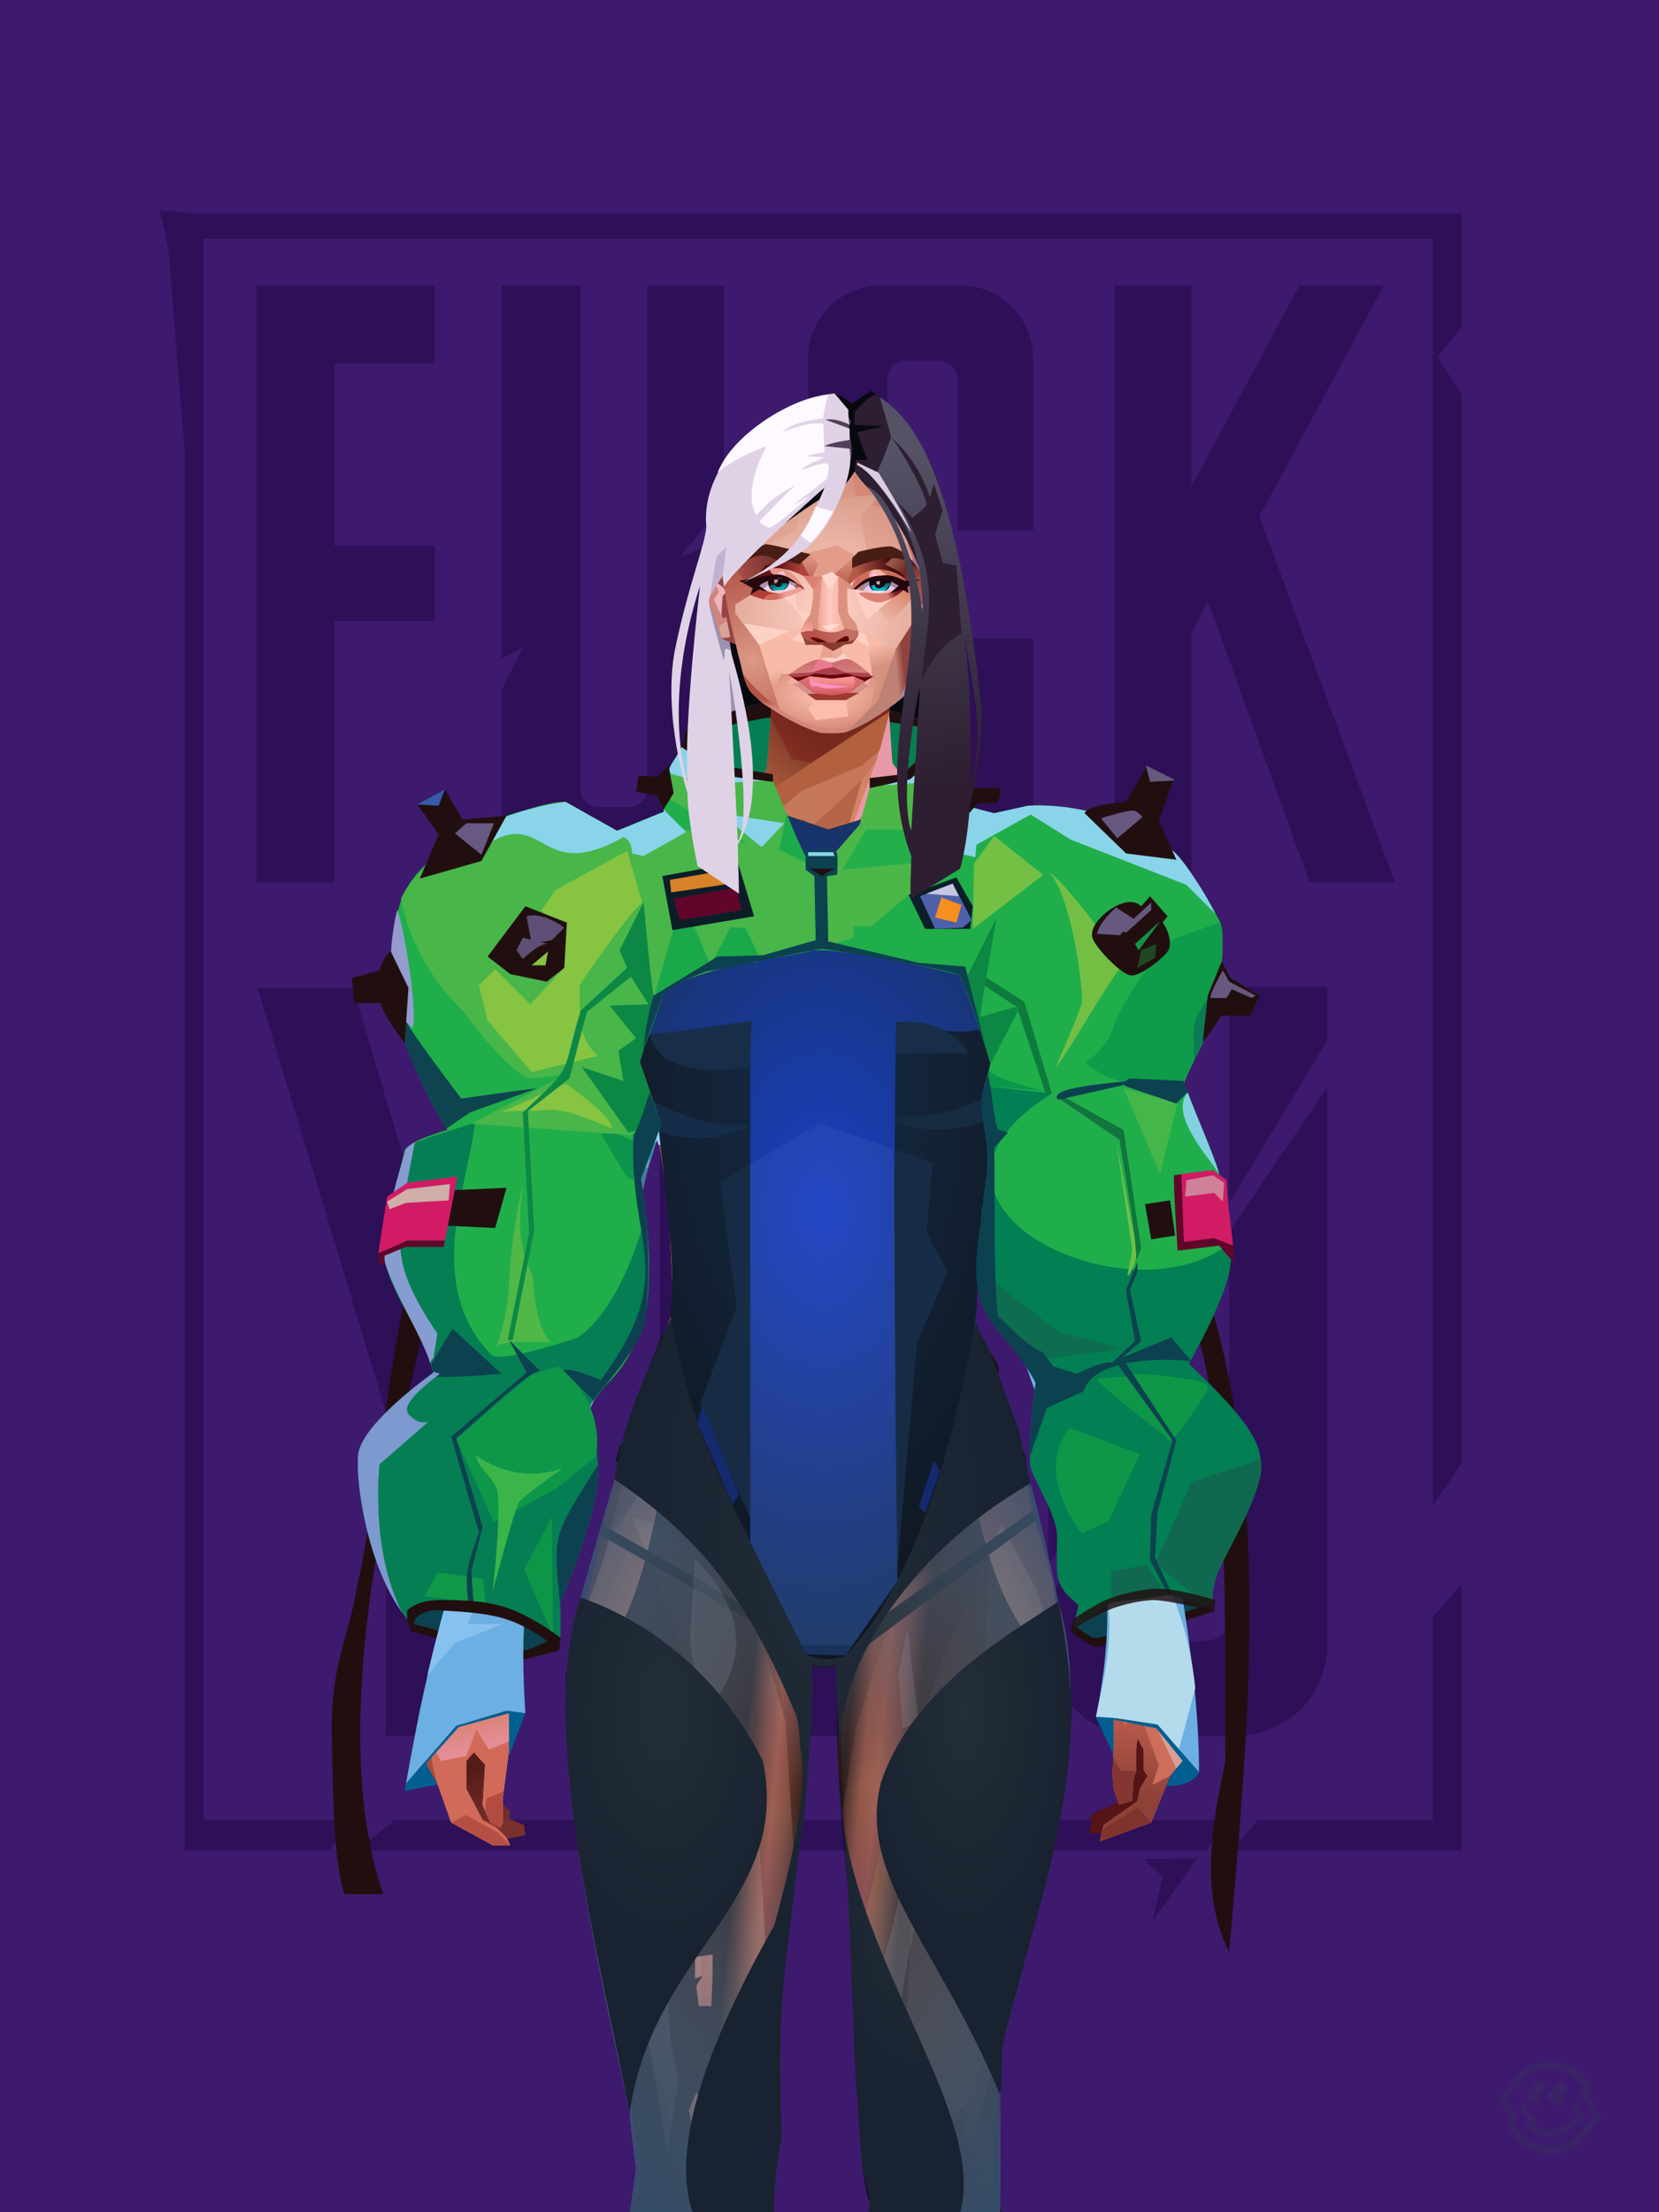 <?xml version="1.0" encoding="UTF-8"?><svg width="1320px" height="1760px" viewBox="0 0 1320 1760" version="1.1" xmlns="http://www.w3.org/2000/svg" xmlns:xlink="http://www.w3.org/1999/xlink"><defs></defs><g stroke="none" stroke-width="1" fill="none" id="id-31156" fill-rule="evenodd"><g id="id-31157"><rect fill="#3D1A6E" width="1320" height="1760" x="0" y="0" id="id-31158"></rect><g transform=" translate(126,166)" fill="#2D1057" id="id-31159"><path d=" M 336,462 C 336,470 342,476 350,476 L 350,476 L 375,476 C 382,476 389,470 389,462 L 389,462 L 389,61 L 450,61 L 450,234 L 415,277 L 450,264 L 450,478 C 450,510 424,536 392,536 L 331,536 C 299,536 273,510 273,478 L 273,383 L 290,349 L 273,358 L 273,61 L 336,61 Z" id="id-31160"></path><path d=" M 1,1 C 6,22 8,33 8,33 L 21,193 L 21,1306 C 98,1306 136,1306 136,1306 L 155,1282 L 36,1282 L 36,24 L 1014,24 L 1014,1032 L 1037,998 C 1037,431 1037,148 1037,148 C 1024,128 1018,118 1018,118 L 1037,94 L 1037,4 L 30,4 C 11,2 1,1 1,1 Z" id="id-31161"></path><path d=" M 158,1306 L 188,1282 L 850,1282 L 834,1306 C 383,1306 158,1306 158,1306 Z" id="id-31162"></path><path d=" M 784,1313 C 813,1313 827,1312 827,1312 C 803,1346 791,1362 791,1362 L 799,1327 C 789,1318 784,1313 784,1313 Z" id="id-31163"></path><path d=" M 875,1282 C 861,1298 854,1306 854,1306 C 976,1306 1037,1306 1037,1306 C 1037,1165 1037,1094 1037,1094 C 1022,1112 1014,1120 1014,1120 L 1014,1282 C 921,1282 875,1282 875,1282 Z" id="id-31164"></path><path d=" M 708,1079 C 730,1049 740,1034 740,1034 L 708,1113 L 708,1150 C 712,1184 740,1213 776,1215 L 862,1215 C 896,1212 927,1188 930,1147 L 930,699 L 852,814 L 852,1124 C 849,1139 838,1140 819,1140 C 805,1140 790,1142 786,1125 L 786,914 L 718,1015 L 786,902 L 786,619 L 708,619 C 708,926 708,1079 708,1079 Z" id="id-31165"></path><path d=" M 544,619 L 523,658 L 580,624 C 606,635 624,660 624,690 L 624,1144 C 624,1183 592,1215 553,1215 L 470,1215 C 431,1215 399,1183 399,1144 L 399,690 C 399,651 431,619 470,619 L 544,619 L 544,619 Z M 529,694 L 494,694 C 485,694 477,702 477,711 L 477,711 L 477,1123 C 477,1132 485,1140 494,1140 L 494,1140 L 529,1140 C 538,1140 546,1132 546,1123 L 546,1123 L 546,711 C 546,702 538,694 529,694 L 529,694 Z" id="id-31160"></path><polygon points="220 61 78 61 78 536 140 536 140 328 220 328 220 268 140 268 140 123 220 123" id="id-31167"></polygon><polygon points="761 61 822 61 822 221 908 61 975 61 876 245 984 536 916 536 835 312 822 338 822 536 761 536" id="id-31168"></polygon><path d=" M 286,619 L 362,619 L 259,957 L 259,1215 L 181,1215 C 181,1043 181,957 181,957 L 79,620 C 129,620 155,620 155,620 L 222,846 L 286,619 Z" id="id-31169"></path><path d=" M 696,342 L 696,478 C 696,510 670,536 638,536 L 575,536 C 543,536 517,510 517,478 L 517,119 C 517,87 543,61 575,61 L 638,61 C 670,61 696,87 696,119 L 696,256 L 636,256 L 636,136 C 636,128 629,121 621,121 L 595,121 C 586,121 580,128 580,136 L 580,461 C 580,469 586,476 595,476 L 621,476 C 629,476 636,469 636,461 L 636,342" id="id-31161"></path><polygon points="852 619 930 619 930 662 852 791" id="id-31171"></polygon></g></g></g><defs></defs><g transform=" translate(562,471)" id="id-73814"><polygon points="17 174 37 157 21 37 1 1" fill="#9A93B1" id="id-73815"></polygon><path d=" M 175,71 L 173,168 L 37,153 L 18,36 C 98,41 151,52 175,71 Z" fill="#08080F" id="id-73816"></path></g><defs></defs><g transform=" translate(323,556)" id="id-75605"><path d=" M 121,748 L 89,762 L 5,737 C 3,734 0,727 1,726 C 2,724 28,718 28,718 L 50,721 L 54,722 L 79,724 L 121,748 Z" fill="#0C424F" id="id-75606"></path><polygon points="547 751 531 739 561 719 606 712 610 713 639 722" fill="#0C424F" id="id-75606"></polygon><path d=" M 436,40 L 329,149 C 309,125 247,46 222,30 L 222,26 C 313,-22 381,7 434,25 C 434,30 432,35 436,40 Z" fill="#067E53" id="id-75606"></path><path d=" M 529,742 L 533,738 C 541,744 546,747 548,747 C 551,748 579,740 633,722 L 643,726 C 583,745 552,755 548,754 C 544,753 538,749 529,742 Z" fill="#210F10" id="id-75609"></path><path d=" M 4,757 L 12,749 C 22,754 28,756 31,757 C 33,758 63,751 120,736 L 122,742 C 65,757 34,764 31,764 C 27,763 18,761 4,757 Z" transform=" translate(63,750) scale(-1,1) translate(-63,-750)" fill="#210F10" id="id-75609"></path><path d=" M 433,36 L 434,36 L 401,64 L 369,71 L 369,63 L 395,60 L 427,31 L 407,22 L 382,18 L 287,15 L 257,21 L 230,31 L 257,56 L 292,60 L 292,66 C 247,60 257,65 220,38 C 222,35 222,30 222,26 C 314,-22 381,7 434,25 C 434,25 433,36 433,36 Z" fill="#210F10" id="id-75606"></path></g><defs><linearGradient x1="100%" y1="46%" x2="12%" y2="47%" id="id-74288"><stop stop-color="#DB8D73" offset="0%"></stop><stop stop-color="#E89D89" offset="21%"></stop><stop stop-color="#E6B4B1" offset="46%"></stop><stop stop-color="#EBA18D" offset="80%"></stop><stop stop-color="#DF9889" offset="100%"></stop></linearGradient><linearGradient x1="53%" y1="81%" x2="50%" y2="21%" id="id-74289"><stop stop-color="#CD6E5C" offset="0%"></stop><stop stop-color="#DE7964" offset="24%"></stop><stop stop-color="#DC937A" offset="100%"></stop></linearGradient><linearGradient x1="52%" y1="-4%" x2="46%" y2="70%" id="id-74290"><stop stop-color="#CE6657" offset="0%"></stop><stop stop-color="#8D4137" offset="100%"></stop></linearGradient><linearGradient x1="46%" y1="43%" x2="15%" y2="43%" id="id-74291"><stop stop-color="#DE8D7D" offset="0%"></stop><stop stop-color="#C77052" offset="100%"></stop></linearGradient><linearGradient x1="54%" y1="37%" x2="12%" y2="72%" id="id-74292"><stop stop-color="#3C050A" offset="0%"></stop><stop stop-color="#AF623E" offset="100%"></stop></linearGradient><linearGradient x1="40%" y1="14%" x2="61%" y2="85%" id="id-74293"><stop stop-color="#541C19" offset="0%"></stop><stop stop-color="#7A302C" offset="100%"></stop></linearGradient><linearGradient x1="27%" y1="47%" x2="91%" y2="49%" id="id-74294"><stop stop-color="#D08973" offset="0%"></stop><stop stop-color="#FED3FF" offset="100%"></stop></linearGradient><linearGradient x1="47%" y1="60%" x2="49%" y2="79%" id="id-74295"><stop stop-color="#E2927A" offset="0%"></stop><stop stop-color="#D97D68" offset="60%"></stop><stop stop-color="#E48E97" offset="100%"></stop></linearGradient><linearGradient x1="29%" y1="56%" x2="69%" y2="53%" id="id-74296"><stop stop-color="#D4896F" offset="0%"></stop><stop stop-color="#CE7358" offset="8%"></stop><stop stop-color="#D67B64" offset="18%"></stop><stop stop-color="#D87862" offset="38%"></stop><stop stop-color="#CC6958" offset="65%"></stop><stop stop-color="#BF6D4C" offset="81%"></stop><stop stop-color="#A95B51" offset="100%"></stop></linearGradient><linearGradient x1="47%" y1="45%" x2="54%" y2="46%" id="id-74297"><stop stop-color="#D3735F" offset="0%"></stop><stop stop-color="#BD694B" offset="62%"></stop><stop stop-color="#BA6147" offset="77%"></stop><stop stop-color="#CE8C70" offset="100%"></stop></linearGradient><linearGradient x1="51%" y1="7%" x2="50%" y2="100%" id="id-74298"><stop stop-color="#C06A4D" offset="0%"></stop><stop stop-color="#EB9F84" offset="75%"></stop><stop stop-color="#DB896B" offset="100%"></stop></linearGradient><linearGradient x1="51%" y1="11%" x2="49%" y2="93%" id="id-74299"><stop stop-color="#DF9889" offset="0%"></stop><stop stop-color="#D28264" offset="73%"></stop><stop stop-color="#DF9D81" offset="100%"></stop></linearGradient><linearGradient x1="51%" y1="-5%" x2="48%" y2="96%" id="id-74300"><stop stop-color="#DB8F75" offset="0%"></stop><stop stop-color="#C47656" offset="100%"></stop></linearGradient><linearGradient x1="50%" y1="19%" x2="50%" y2="69%" id="id-74301"><stop stop-color="#B0695C" offset="0%"></stop><stop stop-color="#74330F" offset="45%"></stop><stop stop-color="#A44E23" offset="100%"></stop></linearGradient><linearGradient x1="46%" y1="74%" x2="39%" y2="35%" id="id-74302"><stop stop-color="#AA4949" offset="0%"></stop><stop stop-color="#C46B50" offset="51%"></stop><stop stop-color="#9F3838" offset="100%" stop-opacity="0"></stop></linearGradient><linearGradient x1="46%" y1="16%" x2="49%" y2="82%" id="id-74303"><stop stop-color="#9B473D" offset="0%" stop-opacity="0.186"></stop><stop stop-color="#803921" offset="100%"></stop></linearGradient><linearGradient x1="41%" y1="19%" x2="50%" y2="100%" id="id-74304"><stop stop-color="#BB6351" offset="0%"></stop><stop stop-color="#913F35" offset="100%"></stop></linearGradient><linearGradient x1="50%" y1="31%" x2="45%" y2="50%" id="id-74305"><stop stop-color="#D78C70" offset="0%"></stop><stop stop-color="#E5A2A0" offset="100%"></stop></linearGradient><linearGradient x1="51%" y1="22%" x2="50%" y2="100%" id="id-74306"><stop stop-color="#9B4237" offset="0%"></stop><stop stop-color="#B77057" offset="100%"></stop></linearGradient><linearGradient x1="49%" y1="0%" x2="50%" y2="100%" id="id-74307"><stop stop-color="#D8886E" offset="0%"></stop><stop stop-color="#DC8270" offset="100%"></stop></linearGradient><linearGradient x1="44%" y1="15%" x2="50%" y2="100%" id="id-74308"><stop stop-color="#B45444" offset="0%"></stop><stop stop-color="#AF584E" offset="100%"></stop></linearGradient><linearGradient x1="52%" y1="21%" x2="49%" y2="83%" id="id-74309"><stop stop-color="#D7886E" offset="0%"></stop><stop stop-color="#F3A990" offset="50%"></stop><stop stop-color="#E28877" offset="100%"></stop></linearGradient><linearGradient x1="85%" y1="60%" x2="15%" y2="60%" id="id-74310"><stop stop-color="#D17F61" offset="0%"></stop><stop stop-color="#BF6F4C" offset="100%"></stop></linearGradient><linearGradient x1="48%" y1="-20%" x2="59%" y2="91%" id="id-74311"><stop stop-color="#DD9D8D" offset="0%"></stop><stop stop-color="#BF704F" offset="60%"></stop><stop stop-color="#BD6E4B" offset="72%"></stop><stop stop-color="#CB7A5B" offset="100%"></stop></linearGradient><linearGradient x1="55%" y1="48%" x2="46%" y2="33%" id="id-74312"><stop stop-color="#DB8C74" offset="0%"></stop><stop stop-color="#DC8E75" offset="86%"></stop><stop stop-color="#CF8769" offset="100%"></stop></linearGradient><linearGradient x1="50%" y1="19%" x2="50%" y2="78%" id="id-74313"><stop stop-color="#9E4B20" offset="0%"></stop><stop stop-color="#A94317" offset="50%"></stop><stop stop-color="#864421" offset="100%"></stop></linearGradient><linearGradient x1="50%" y1="11%" x2="50%" y2="43%" id="id-74314"><stop stop-color="#CA7D5F" offset="0%"></stop><stop stop-color="#C77350" offset="15%"></stop><stop stop-color="#9F564D" offset="68%"></stop><stop stop-color="#C36554" offset="100%"></stop></linearGradient><linearGradient x1="89%" y1="50%" x2="7%" y2="52%" id="id-74315"><stop stop-color="#8E433B" offset="0%"></stop><stop stop-color="#B85C4D" offset="53%" stop-opacity="0.199"></stop><stop stop-color="#9B3C25" offset="75%"></stop><stop stop-color="#8B3C36" offset="100%"></stop></linearGradient><linearGradient x1="44%" y1="70%" x2="86%" y2="30%" id="id-74316"><stop stop-color="#D78C77" offset="0%"></stop><stop stop-color="#ECB8B8" offset="100%"></stop></linearGradient><linearGradient x1="19%" y1="86%" x2="73%" y2="32%" id="id-74317"><stop stop-color="#B55C39" offset="0%"></stop><stop stop-color="#EDB2B0" offset="40%"></stop><stop stop-color="#EEBBBC" offset="100%"></stop></linearGradient><linearGradient x1="35%" y1="94%" x2="47%" y2="12%" id="id-74318"><stop stop-color="#E0A194" offset="0%"></stop><stop stop-color="#F0BCBE" offset="40%"></stop><stop stop-color="#EAB3B1" offset="100%"></stop></linearGradient><linearGradient x1="50%" y1="54%" x2="27%" y2="9%" id="id-74319"><stop stop-color="#DDAB90" offset="0%"></stop><stop stop-color="#DDAB90" offset="100%" stop-opacity="0.078"></stop></linearGradient><linearGradient x1="0%" y1="19%" x2="93%" y2="69%" id="id-74320"><stop stop-color="#E3ABA1" offset="0%"></stop><stop stop-color="#DF9D90" offset="70%"></stop><stop stop-color="#C5704E" offset="100%"></stop></linearGradient><linearGradient x1="36%" y1="84%" x2="25%" y2="44%" id="id-74321"><stop stop-color="#C96D62" offset="0%" stop-opacity="0.509"></stop><stop stop-color="#90372C" offset="35%" stop-opacity="0.675"></stop><stop stop-color="#762E17" offset="100%" stop-opacity="0"></stop></linearGradient><linearGradient x1="63%" y1="95%" x2="43%" y2="20%" id="id-74322"><stop stop-color="#C97E5C" offset="0%"></stop><stop stop-color="#E0957A" offset="46%"></stop><stop stop-color="#CC8166" offset="100%"></stop></linearGradient><linearGradient x1="40%" y1="0%" x2="50%" y2="86%" id="id-74323"><stop stop-color="#D08264" offset="0%"></stop><stop stop-color="#DB957A" offset="100%"></stop></linearGradient><linearGradient x1="50%" y1="0%" x2="50%" y2="92%" id="id-74324"><stop stop-color="#E3A3A3" offset="0%"></stop><stop stop-color="#DD977A" offset="100%"></stop></linearGradient><linearGradient x1="33%" y1="79%" x2="21%" y2="44%" id="id-74325"><stop stop-color="#BE6457" offset="0%"></stop><stop stop-color="#983F32" offset="28%" stop-opacity="0.928"></stop><stop stop-color="#762E17" offset="100%" stop-opacity="0"></stop></linearGradient><linearGradient x1="4%" y1="47%" x2="92%" y2="45%" id="id-74326"><stop stop-color="#732617" offset="0%"></stop><stop stop-color="#832E1D" offset="17%" stop-opacity="0.753"></stop><stop stop-color="#9E4B3D" offset="48%" stop-opacity="0.386"></stop><stop stop-color="#8E3D31" offset="78%" stop-opacity="0.762"></stop><stop stop-color="#823328" offset="100%"></stop></linearGradient><linearGradient x1="60%" y1="45%" x2="67%" y2="53%" id="id-74327"><stop stop-color="#F3B5BB" offset="0%"></stop><stop stop-color="#FECCF2" offset="100%"></stop></linearGradient><linearGradient x1="48%" y1="15%" x2="54%" y2="81%" id="id-74328"><stop stop-color="#D99776" offset="0%" stop-opacity="0.400"></stop><stop stop-color="#E6A382" offset="100%"></stop></linearGradient><linearGradient x1="47%" y1="44%" x2="50%" y2="61%" id="id-74329"><stop stop-color="#94412F" offset="0%" stop-opacity="0.175"></stop><stop stop-color="#611C1B" offset="100%"></stop></linearGradient><linearGradient x1="26%" y1="-7%" x2="50%" y2="96%" id="id-74330"><stop stop-color="#37373F" offset="0%"></stop><stop stop-color="#19191D" offset="100%"></stop></linearGradient><linearGradient x1="50%" y1="12%" x2="59%" y2="82%" id="id-74331"><stop stop-color="#252525" offset="0%"></stop><stop stop-color="#101010" offset="100%"></stop></linearGradient><linearGradient x1="25%" y1="-16%" x2="50%" y2="98%" id="id-74332"><stop stop-color="#37373F" offset="0%"></stop><stop stop-color="#19191D" offset="100%"></stop></linearGradient><linearGradient x1="75%" y1="39%" x2="50%" y2="93%" id="id-74333"><stop stop-color="#252525" offset="0%"></stop><stop stop-color="#000000" offset="100%"></stop></linearGradient></defs><g transform=" translate(334,549)" id="id-74334"><polygon points="561 754 565 871 565 881 537 893 533 897 535 901 532 909 543 910 597 864" fill="#551415" id="id-74335"></polygon><polygon points="537 282 539 246 535 195 529 158 522 137 484 118 440 111 212 111 188 113 157 123 121 139 111 186 108 221 109 290" fill="url(#id-74288)" id="id-74335"></polygon><polygon points="467 393 474 506 503 589 537 672 556 728 561 754 546 794 552 851 551 861 552 874 556 885 567 882 568 866 570 860 570 843 571 834 576 843 576 859 579 864 573 874 571 884 544 903 541 916 582 901 597 864 607 852 600 821 597 716 589 695 582 655 569 523 544 425" fill="url(#id-74289)" id="id-74335"></polygon><polygon points="546 794 552 851 551 861 552 874 556 885 567 882 568 866 570 860 570 843 571 834 576 843 576 859 579 864 573 874 571 884 544 903 541 916 582 901 597 864 583 871 588 855 573 815 561 823" fill="url(#id-74290)" id="id-74335"></polygon><polygon points="552 851 551 861 552 874 556 887 567 884 568 866 570 860 558 860" fill="#853632" id="id-74335"></polygon><polygon points="544 906 541 916 582 901 571 889" fill="#80332D" id="id-74335"></polygon><polygon points="561 754 548 789 566 819 586 806" fill="#C08175" id="id-74335"></polygon><polygon points="486 648 477 599 453 529 440 504 437 490 439 460 449 402 456 340 188 343 198 411 202 493 162 596 153 638 266 693 319 721 386 693" fill="url(#id-74291)" id="id-74335"></polygon><polygon points="486 648 477 599 453 529 440 504 437 490 439 460 449 402 456 340 296 353 376 634" fill="#D07F62" id="id-74335"></polygon><g transform=" translate(188,0)" id="id-74344"><polygon points="274 114 253 111 232 100 201 76 188 58 184 1 93 1 88 64 25 111 1 113 103 123 121 135 134 138 149 121 161 117 187 119 225 114" fill="#D48364" id="id-74335"></polygon><polygon points="201 76 188 58 185 12 175 57 155 111 185 73" fill="#E898A8" id="id-74335"></polygon><polygon points="149 1 93 1 88 64 108 126 121 135 133 138" fill="#C5785A" id="id-74335"></polygon><polygon points="116 102 120 113 118 115 136 135 150 119 164 71 125 108" fill="#B46548" id="id-74348"></polygon><polygon points="121 127 133 138 145 124" fill="#AC461F" id="id-74349"></polygon><polygon points="136 98 164 71 175 57 186 17 134 51" fill="#C8765A" id="id-74350"></polygon><polygon points="97 96 116 80 164 60 178 48 186 17 184 1 93 1 88 64 45 96" fill="#A85431" opacity="0.654" id="id-74335"></polygon><polygon points="186 17 184 1 93 1 88 64 45 96 66 96" fill="url(#id-74292)" opacity="0.467" id="id-74335"></polygon><polygon points="123 58 176 23 186 17 184 1 93 1 91 22 108 55" fill="#731511" opacity="0.434" id="id-74335"></polygon></g><polygon points="41 844 33 856 36 895 64 915 84 911 83 903 71 898 72 892 63 884 52 849" fill="url(#id-74293)" id="id-74335"></polygon><polygon points="315 152 285 173 320 188 357 166" fill="#F0BCBB" id="id-74355"></polygon><polygon points="327 150 370 130 342 127" fill="#D68A6E" id="id-74356"></polygon><polygon points="301 142 303 148 243 131 240 119 276 119" fill="#D38869" id="id-74357"></polygon><polygon points="159 149 206 123 269 123 303 144 297 118 188 113 157 123 121 139" fill="url(#id-74294)" id="id-74335"></polygon><polygon points="157 123 121 139 153 167 196 134" fill="#FCD1FB" id="id-74335"></polygon><polygon points="89 584 77 541 62 551 45 658 34 712 25 741 25 762 10 817 0 845 14 870 25 901 58 919 72 919 69 913 61 905 50 899 37 874 37 852 43 845 52 855 50 887 56 901 64 905 66 901 66 882 72 836 72 800 69 781 64 773 66 735 85 684 121 599 162 510" fill="url(#id-74295)" id="id-74335"></polygon><polygon points="89 584 77 541 62 551 45 658 48 715 121 599 162 510" fill="#D08263" id="id-74335"></polygon><polygon points="55 843 45 827 37 848 17 852 8 836 5 851 0 845 14 870 25 901 58 919 72 919 69 913 61 905 50 899 37 874 37 852 43 845 52 855 50 887 56 901 64 905 66 901 66 882 72 836" fill="#D16A58" id="id-74335"></polygon><polygon points="53 882 52 892 56 901 64 905 66 901 66 882 67 876" fill="#B24C41" id="id-74335"></polygon><polygon points="25 901 58 919 72 919 62 909 37 895" fill="#B54F44" id="id-74335"></polygon><polygon points="160 467 145 488 108 578 45 777 48 797 64 773 66 735 85 684 121 599 162 510" fill="#B86846" id="id-74335"></polygon><polygon points="169 1211 277 1211 282 1183 281 1150 284 1127 286 1114 285 1063 293 972 306 866 311 792 309 768 323 771 337 768 333 817 333 855 339 924 346 1008 348 1113 351 1130 353 1176 361 1211 461 1211 458 1191 456 1170 460 1133 461 1082 505 905 516 839 518 826 512 762 503 706 486 648 482 629 386 690 318 718 266 690 184 629 153 637 132 731 119 781 118 813 123 862 131 916 166 1094 176 1179" fill="url(#id-74296)" id="id-74335"></polygon><polygon points="463 664 416 771 400 819 392 1125 359 1178 398 1204 441 1153 461 1082 505 905 516 839 518 826 515 789 490 714" fill="url(#id-74297)" id="id-74335"></polygon><polygon points="422 1160 395 1199 365 1171 401 1149 384 1120 391 983 411 786 416 771 448 697 454 1013 445 1116 407 1149" fill="url(#id-74298)" id="id-74368"></polygon><polygon points="121 139 111 186 108 221 109 290 96 438 89 464 69 510 89 585 162 510 167 425 162 241" fill="url(#id-74299)" id="id-74335"></polygon><polygon points="101 466 103 488 106 510 160 447 179 359 164 232 187 184 186 179 132 181 161 234 161 321 149 376 151 384 123 461 114 466" fill="url(#id-74300)" id="id-74370"></polygon><polygon points="96 438 89 464 69 510 51 621 101 520 96 476" fill="#EAABB1" id="id-74335"></polygon><polygon points="96 451 128 365 134 316 121 139 111 186 108 221 109 290 96 438" fill="#BE704B" id="id-74335"></polygon><polygon points="184 241 177 248 162 225 138 289 161 321 170 375 161 420 151 411 162 510 167 425 188 343" fill="url(#id-74301)" id="id-74335"></polygon><polygon points="284 1127 286 1114 285 1063 293 972 306 866 311 792 309 768 323 771 337 768 333 817 333 855 339 924 346 1008 375 889 416 771 463 664 490 714 515 790 512 762 503 706 486 648 477 599 471 583 420 650 316 720 201 654 244 742 264 824 275 994" fill="url(#id-74302)" id="id-74335"></polygon><polygon points="298 930 306 866 311 792 309 768 323 771 337 768 333 817 333 855 336 894 347 826 360 784 378 733 388 687 321 739 254 687 267 736 291 821" fill="url(#id-74303)" id="id-74335"></polygon><polygon points="348 1093 348 1113 351 1130 353 1176 361 1211 461 1211 439 1155 422 1136 403 1148 429 1168 400 1202 370 1170 382 1125" fill="url(#id-74304)" id="id-74335"></polygon><polygon points="10 855 8 836 5 851 0 845 14 870" fill="#A64C3F" id="id-74335"></polygon><polygon points="520 500 516 520 544 629 474 500 490 399" fill="url(#id-74305)" id="id-74378"></polygon><polygon points="461 1211 458 1191 456 1170 460 1133 461 1082 439 1155 450 1211" fill="url(#id-74306)" id="id-74335"></polygon><polygon points="220 1149 259 1115 240 1063 232 973 266 819 240 713 201 661 158 650 201 784 183 925 170 1083" fill="url(#id-74307)" id="id-74380"></polygon><polygon points="169 1211 277 1211 282 1183 281 1150 284 1127 286 1114 286 1098 226 1211 207 1211 196 1121 173 1078 150 1014 166 1094 176 1179" fill="url(#id-74308)" id="id-74335"></polygon><polygon points="173 1078 183 924 150 1014" fill="#C2644D" id="id-74335"></polygon><polygon points="169 1211 239 1211 230 1196 204 1175 173 1150 176 1179" fill="#A7443E" opacity="0.574" id="id-74335"></polygon><polygon points="221 1130 240 1097 224 1063 224 983 240 804 217 698 190 668 212 771 212 910 190 998 181 1094" fill="url(#id-74309)" id="id-74380"></polygon><polygon points="217 795 221 692 200 667 169 658 200 737" fill="#EEA68B" id="id-74385"></polygon><polygon points="511 476 492 419 481 447 484 356 521 274 533 417" fill="url(#id-74310)" id="id-74386"></polygon><polygon points="569 523 544 425 542 346 537 282 539 246 535 195 529 158 522 137 494 161 419 158 471 211 516 290 525 411 511 477 518 507 535 462 562 543" fill="url(#id-74311)" id="id-74335"></polygon><polygon points="486 389 533 243 501 167 464 207 451 247 463 265" fill="url(#id-74312)" id="id-74388"></polygon><polygon points="473 490 474 506 503 589 537 672 556 728 561 754 567 712 543 623" fill="#B95C4E" id="id-74335"></polygon><polygon points="460 328 466 378 474 506 490 425 486 392 469 274 479 230 461 260 454 251" fill="url(#id-74313)" id="id-74335"></polygon><polygon points="440 504 437 490 439 460 449 402 456 340 458 328 325 282 188 343 198 411 202 493 162 596 157 621 161 633 169 599 173 570 204 506 202 458 217 402 286 365 321 352 353 360 422 402 431 493 437 520" fill="url(#id-74314)" id="id-74335"></polygon><polygon points="451 385 456 340 458 328 364 340 330 308 268 343 188 343 194 379 262 368 312 343 335 340 381 368" fill="url(#id-74315)" id="id-74335"></polygon><polygon points="286 328 306 310 330 274 453 252 464 205 421 156 317 204 219 165 210 154 188 180" fill="url(#id-74316)" id="id-74393"></polygon><path d=" M 422,195 L 405,190 C 377,190 357,198 343,214 C 329,230 322,250 323,276 C 324,301 331,320 345,333 C 365,351 384,356 405,356 C 425,356 444,347 450,342 C 454,339 457,335 460,328 C 463,323 466,317 467,308 C 469,294 466,276 457,254 L 422,195 Z" fill="url(#id-74317)" id="id-74394"></path><path d=" M 422,195 L 417,175 C 386,188 366,196 358,201 C 355,203 351,206 348,208 C 348,209 381,253 448,342 C 454,338 459,332 463,324 C 469,310 469,301 469,293 C 469,287 465,275 459,257 L 422,195 Z" fill="url(#id-74318)" id="id-74394"></path><path d=" M 375,226 C 338,253 343,276 343,284 C 343,291 353,319 371,335 C 379,342 422,349 447,331 C 468,316 472,294 458,265 C 427,221 400,208 375,226 Z" fill="url(#id-74319)" opacity="0.282" id="id-74394"></path><path d=" M 272,205 C 260,199 243,200 221,209 C 187,227 169,258 168,303 C 167,319 184,342 190,346 C 197,351 212,356 239,353 C 257,351 272,344 284,333 C 303,312 312,288 309,260 C 305,217 291,214 272,205 Z" fill="url(#id-74320)" id="id-74397"></path><path d=" M 340,285 C 333,252 328,240 326,248 C 324,254 323,263 323,276 C 324,301 331,320 345,333 C 365,351 382,356 404,356 C 425,356 444,347 450,342 C 456,337 465,325 468,308 C 472,290 465,276 463,268 C 461,263 460,259 458,255 L 442,290 L 399,304 L 366,300 L 340,285 Z" fill="url(#id-74321)" id="id-74394"></path><path d=" M 153,637 L 149,654 L 132,731 L 130,739 C 133,730 135,723 137,718 C 140,709 147,691 149,680 C 151,671 155,655 161,633 L 172,570 L 162,596 L 153,637 Z" fill="#7D362E" id="id-74335"></path><path d=" M 259,203 C 254,199 240,185 217,163 L 210,153 L 186,180 C 192,211 192,231 186,239 C 175,256 168,277 168,303 C 168,324 190,352 239,344 C 252,342 274,217 259,203 Z" fill="#E3ABA1" id="id-74397"></path><polygon points="175 565 203 550 234 558 241 520 203 455 203 507" fill="#BD6057" id="id-74401"></polygon><polygon points="241 442 241 518 229 556 233 629 266 657 316 707 381 659 395 629 364 504 350 504 301 380" fill="url(#id-74322)" id="id-74402"></polygon><polygon points="432 626 427 589 407 518 414 505 450 568 470 618" fill="url(#id-74323)" id="id-74403"></polygon><polygon points="302 376 254 442 254 546 302 590 364 568 364 504 350 504 376 454 345 400" fill="url(#id-74324)" id="id-74402"></polygon><polygon points="317 480 342 436 319 413 300 447" fill="#DE8C7A" id="id-74405"></polygon><polygon points="304 541 318 507 329 541 314 549" fill="#D07F61" id="id-74406"></polygon><polygon points="306 543 316 578 329 541" fill="#DEA68C" id="id-74407"></polygon><path d=" M 178,333 C 179,334 180,336 182,338 C 184,342 186,343 189,346 C 190,347 197,351 206,353 C 215,354 226,355 239,353 C 257,351 272,344 284,333 C 293,322 299,313 302,305 C 304,301 307,293 309,277 C 310,274 310,268 309,260 L 228,277 L 207,295 L 178,333 Z" fill="url(#id-74325)" id="id-74397"></path><polygon points="306 543 308 550 324 556 329 541" fill="#E6B8B7" id="id-74407"></polygon><polygon points="308 543 318 525 323 542 314 548" fill="#7E312C" id="id-74410"></polygon><polygon points="152 641 162 596 176 561 185 617 214 602 246 628 323 690 404 628 423 605 454 605 470 577 477 599 482 629 388 689 337 768 323 771 309 768 259 688 175 639 142 688" fill="url(#id-74326)" opacity="0.442" id="id-74411"></polygon><polygon points="490 154 522 137 484 118 412 123" fill="url(#id-74327)" id="id-74335"></polygon><polygon points="573 785 588 829 602 858 607 852 600 821 597 716 576 763" fill="#DA9E96" id="id-74335"></polygon><polygon points="574 722 589 695 582 655 533 542" fill="url(#id-74328)" id="id-74335"></polygon><polygon points="172 640 241 690 309 768 323 771 338 768 395 706 469 661 404 650 313 706 217 629" fill="url(#id-74329)" opacity="0.571" id="id-74415"></polygon><g transform=" translate(188,270)" id="id-74416"><polygon points="207 13 207 10 217 2 220 2 239 21 258 39 260 42 250 51 246 52 226 33" fill="url(#id-74330)" id="id-74417"></polygon><polygon points="208 40 218 50 222 50 240 33 257 13 257 9 247 0 244 1 230 19 209 36" fill="url(#id-74331)" id="id-74418"></polygon><polygon points="1 13 1 10 10 2 15 2 32 21 50 39 52 42 42 52 38 52 19 33" fill="url(#id-74332)" id="id-74417"></polygon><polygon points="0 43 10 53 14 53 33 35 50 15 50 11 40 3 36 4 19 23 1 39" fill="url(#id-74333)" id="id-74418"></polygon></g></g><defs><linearGradient x1="69%" y1="0%" x2="69%" y2="21%" id="id-75082"><stop stop-color="#D0A6A1" offset="0%"></stop><stop stop-color="#A36D68" offset="100%"></stop></linearGradient><radialGradient cx="50%" cy="61%" r="61%" id="id-75083" fx="50%" fy="61%" gradientTransform=" translate(0.500,0.609) scale(1,0.694) rotate(180) scale(1,1) translate(-0.500,-0.609)"><stop stop-color="#FFD2C7" offset="0%"></stop><stop stop-color="#D59785" offset="100%"></stop></radialGradient><radialGradient cx="50%" cy="74%" r="74%" id="id-75084" fx="50%" fy="74%" gradientTransform=" translate(0.500,0.744) scale(0.748,1) rotate(-90) scale(1,0.864) translate(-0.500,-0.744)"><stop stop-color="#FFD6CB" offset="0%"></stop><stop stop-color="#904840" offset="100%"></stop></radialGradient><linearGradient x1="39%" y1="37%" x2="50%" y2="61%" id="id-75085"><stop stop-color="#F7BBA7" offset="0%"></stop><stop stop-color="#D7927F" offset="100%"></stop></linearGradient><radialGradient cx="50%" cy="37%" r="75%" id="id-75086" fx="50%" fy="37%" gradientTransform=" translate(0.500,0.372) scale(0.536,1) rotate(90) scale(1,2) translate(-0.500,-0.372)"><stop stop-color="#FFC3B4" offset="0%"></stop><stop stop-color="#D07F6B" offset="100%"></stop></radialGradient><radialGradient cx="52%" cy="68%" r="169%" id="id-75087" fx="52%" fy="68%" gradientTransform=" translate(0.522,0.681) scale(1,0.367) rotate(-105) translate(-0.522,-0.681)"><stop stop-color="#DC9886" offset="0%"></stop><stop stop-color="#B25245" offset="100%"></stop></radialGradient><linearGradient x1="29%" y1="57%" x2="32%" y2="48%" id="id-75088"><stop stop-color="#D5857C" offset="0%"></stop><stop stop-color="#B25245" offset="100%"></stop></linearGradient><linearGradient x1="58%" y1="63%" x2="50%" y2="65%" id="id-75089"><stop stop-color="#90433D" offset="0%"></stop><stop stop-color="#BF8075" offset="100%"></stop></linearGradient><linearGradient x1="91%" y1="62%" x2="50%" y2="78%" id="id-75090"><stop stop-color="#8D443F" offset="0%"></stop><stop stop-color="#CB7966" offset="100%"></stop></linearGradient><linearGradient x1="39%" y1="5%" x2="39%" y2="73%" id="id-75091"><stop stop-color="#9F6A88" offset="0%"></stop><stop stop-color="#AB8495" offset="100%"></stop></linearGradient><linearGradient x1="28%" y1="92%" x2="75%" y2="13%" id="id-75092"><stop stop-color="#EBB5A7" offset="0%"></stop><stop stop-color="#DC8972" offset="100%"></stop></linearGradient><linearGradient x1="50%" y1="0%" x2="50%" y2="100%" id="id-75093"><stop stop-color="#DB767B" offset="0%"></stop><stop stop-color="#CF555F" offset="100%"></stop></linearGradient><linearGradient x1="50%" y1="20%" x2="50%" y2="100%" id="id-75094"><stop stop-color="#F89090" offset="0%"></stop><stop stop-color="#CF535C" offset="100%"></stop></linearGradient><linearGradient x1="50%" y1="50%" x2="50%" y2="100%" id="id-75095"><stop stop-color="#AD3641" offset="0%"></stop><stop stop-color="#A94A53" offset="100%"></stop></linearGradient><linearGradient x1="50%" y1="0%" x2="50%" y2="100%" id="id-75096"><stop stop-color="#CC6767" offset="0%"></stop><stop stop-color="#D48080" offset="100%"></stop></linearGradient><linearGradient x1="64%" y1="50%" x2="0%" y2="62%" id="id-75097"><stop stop-color="#77342F" offset="0%"></stop><stop stop-color="#A84D49" offset="100%"></stop></linearGradient><linearGradient x1="38%" y1="42%" x2="90%" y2="68%" id="id-75098"><stop stop-color="#985348" offset="0%"></stop><stop stop-color="#6A2823" offset="66%"></stop><stop stop-color="#8D3D37" offset="100%"></stop></linearGradient><linearGradient x1="22%" y1="53%" x2="78%" y2="47%" id="id-75099"><stop stop-color="#B45B48" offset="0%"></stop><stop stop-color="#460C0F" offset="100%"></stop></linearGradient><linearGradient x1="23%" y1="50%" x2="73%" y2="55%" id="id-75100"><stop stop-color="#51080D" offset="0%"></stop><stop stop-color="#AE4339" offset="100%"></stop></linearGradient><linearGradient x1="50%" y1="14%" x2="50%" y2="125%" id="id-75101"><stop stop-color="#E49E8B" offset="0%"></stop><stop stop-color="#AD4E3E" offset="100%"></stop></linearGradient><linearGradient x1="50%" y1="0%" x2="50%" y2="100%" id="id-75102"><stop stop-color="#DE8F7C" offset="0%"></stop><stop stop-color="#D99380" offset="100%"></stop></linearGradient><linearGradient x1="50%" y1="34%" x2="50%" y2="100%" id="id-75103"><stop stop-color="#DE8F7C" offset="0%"></stop><stop stop-color="#F6AA9D" offset="100%"></stop></linearGradient><linearGradient x1="0%" y1="50%" x2="87%" y2="50%" id="id-75104"><stop stop-color="#EFA695" offset="0%"></stop><stop stop-color="#FDCAC0" offset="50%"></stop><stop stop-color="#F7B5A2" offset="100%"></stop></linearGradient><linearGradient x1="83%" y1="50%" x2="22%" y2="56%" id="id-75105"><stop stop-color="#C27064" offset="0%"></stop><stop stop-color="#B75149" offset="100%"></stop></linearGradient><linearGradient x1="44%" y1="47%" x2="50%" y2="60%" id="id-75106"><stop stop-color="#6C0808" offset="0%"></stop><stop stop-color="#4F0000" offset="100%"></stop></linearGradient><linearGradient x1="44%" y1="45%" x2="50%" y2="67%" id="id-75107"><stop stop-color="#6C0808" offset="0%"></stop><stop stop-color="#4F0000" offset="100%"></stop></linearGradient><linearGradient x1="59%" y1="53%" x2="79%" y2="50%" id="id-75108"><stop stop-color="#DB8075" offset="0%"></stop><stop stop-color="#76191F" offset="100%"></stop></linearGradient><linearGradient x1="66%" y1="52%" x2="50%" y2="53%" id="id-75109"><stop stop-color="#EB9F96" offset="0%"></stop><stop stop-color="#D1685E" offset="100%"></stop></linearGradient><linearGradient x1="50%" y1="56%" x2="44%" y2="48%" id="id-75110"><stop stop-color="#00AAB5" offset="0%"></stop><stop stop-color="#00717E" offset="100%"></stop></linearGradient><linearGradient x1="41%" y1="67%" x2="50%" y2="50%" id="id-75111"><stop stop-color="#00B4C0" offset="0%"></stop><stop stop-color="#007D8C" offset="100%"></stop></linearGradient></defs><g transform=" translate(561,332)" id="id-75112"><g transform=" translate(172,115)" id="id-75113"><polygon points="14 1 18 0 25 8 27 21 24 41 14 66 0 68" fill="url(#id-75082)" id="id-75114"></polygon><polygon points="12 48 19 50 23 42 26 24 20 12 12 22" fill="#9E564F" id="id-75115"></polygon><polygon points="11 21 17 10 20 5 24 7 26 24 20 36 18 31 20 16 9 29" fill="#803532" id="id-75116"></polygon><polygon points="10 28 11 38 8 45 13 49 19 38 13 24" fill="#D29290" id="id-75117"></polygon><polygon points="12 18 17 17 18 9" fill="#5E1C1D" id="id-75118"></polygon><polygon points="18 50 10 51 8 50 5 61 12 63 14 61" fill="#BF9088" id="id-75119"></polygon></g><g transform=" translate(0,113)" id="id-75120"><polygon points="13 0 5 0 0 13 4 36 13 63 25 67" fill="#BD5959" id="id-75121"></polygon><polygon points="5 9 0 13 4 36 13 63 25 67 13 24" fill="#CE8580" id="id-75121"></polygon><polygon points="18 46 14 47 7 32 11 26 4 9 6 5 16 20 17 29" fill="#F0B3BC" id="id-75123"></polygon><polygon points="13 62 20 62 18 49 11 53" fill="#DAA39A" id="id-75124"></polygon><polygon points="25 68 13 63 20 62 17 46 14 47 13 44 14 29 17 26 14 22 10 19 10 11 17 20" fill="#984446" id="id-75125"></polygon><polygon points="13 9 4 3 5 0 12 0" fill="#ED8D85" id="id-75126"></polygon></g><path d=" M 29,199 C 21,167 16,144 15,130 C 4,44 33,0 103,0 C 180,0 191,63 186,119 C 183,157 173,191 170,202 C 169,206 168,214 164,217 C 152,228 130,244 113,250 C 108,252 95,251 92,251 C 77,247 52,234 36,218 C 34,215 31,209 29,199 Z" fill="url(#id-75083)" id="id-75127"></path><polygon points="32 104 40 91 49 101 72 91 83 36 53 39 28 83" fill="#E19D89" opacity="0.497" id="id-75128"></polygon><path d=" M 15,130 C 4,44 33,0 103,0 C 180,0 191,63 186,119 L 166,114 L 161,101 L 167,68 C 159,55 158,51 147,43 C 142,40 113,40 59,43 L 31,93 L 35,103 L 24,131 L 15,130 Z" fill="url(#id-75084)" id="id-75127"></path><polygon points="28 117 28 73 69 24 134 24 172 49 172 134 132 129 124 78 141 61 105 65 61 58 45 117" fill="#D68C79" opacity="0.360" id="id-75130"></polygon><polygon points="115 32 172 49 172 75 132 70 141 61 120 63" fill="#D07B69" opacity="0.503" id="id-75130"></polygon><polygon points="42 181 65 170 128 173 155 186 137 233 51 226" fill="url(#id-75085)" id="id-75132"></polygon><polygon points="58 235 52 221 61 204 132 206 137 209 130 235 116 248 90 249" fill="url(#id-75086)" id="id-75133"></polygon><path d=" M 29,199 C 21,167 16,144 15,130 C 14,122 13,114 13,106 L 22,129 L 29,113 L 43,137 L 24,149 L 24,156 L 43,181 L 59,232 C 54,234 46,229 36,218 C 34,215 31,209 29,199 Z" fill="url(#id-75087)" id="id-75127"></path><path d=" M 59,232 C 71,240 82,245 90,246 C 98,248 109,248 121,245 C 117,248 115,249 113,250 C 108,252 95,251 92,251 C 77,247 52,234 36,218 C 34,216 32,211 30,204 C 36,212 46,222 59,232 Z" fill="url(#id-75088)" id="id-75127"></path><path d=" M 184,63 C 187,81 188,100 186,119 C 183,157 173,191 170,202 C 169,206 168,214 164,217 C 152,228 130,244 113,250 L 137,226 L 152,184 L 174,150 L 148,128 L 170,120 L 184,63 Z" fill="url(#id-75089)" id="id-75127"></path><polygon points="178 153 148 128 176 117" fill="url(#id-75090)" id="id-75127"></polygon><path d=" M 175,80 L 185,120 C 173,183 166,215 164,217 C 160,220 155,224 150,229 L 158,217 L 178,153 L 175,117 L 170,125 L 165,114 L 175,80 Z" fill="url(#id-75091)" id="id-75127"></path><polygon points="82 232 88 225 112 224 114 238 88 241" fill="#FCBDAD" id="id-75139"></polygon><polygon points="61 204 65 171 96 163 129 174 133 206" fill="#F8BBA9" id="id-75140"></polygon><polygon points="65 212 70 205 133 206 129 213 123 211 78 212" fill="#ECAFA0" id="id-75141"></polygon><polygon points="81 220 88 225 112 225 123 219 97 219" fill="#9E392F" id="id-75142"></polygon><polygon points="70 212 81 220 122 219 130 214 122 207" fill="#D29189" id="id-75143"></polygon><path d=" M 131,183 L 128,173 L 83,155 C 79,156 76,155 74,153 C 73,151 72,146 72,140 L 62,143 C 65,145 67,147 70,150 C 73,153 76,158 81,166 L 69,177 L 81,180 L 119,176 L 131,183 Z" fill="#FFD0C7" id="id-75144"></path><polygon points="31 164 67 170 43 181" fill="#FCD2C7" id="id-75145"></polygon><polygon points="91 193 95 177 102 179 101 196" fill="#ECA28E" id="id-75146"></polygon><polygon points="102 179 101 197 112 196 106 175" fill="#EBAE99" id="id-75147"></polygon><polygon points="153 141 129 161 118 136 144 145" fill="#FFCFC3" id="id-75148"></polygon><polygon points="138 153 159 136 166 143 147 164" fill="url(#id-75092)" id="id-75148"></polygon><polygon points="92 192 97 191 104 192 110 188 116 194 99 198" fill="#FFD1C9" id="id-75150"></polygon><g transform=" translate(66,192)" id="id-75151"><polygon points="2 14 11 20 60 19 68 14 67 14 21 6" fill="#65000A" id="id-75152"></polygon><path d=" M 8,18 L 20,27 C 26,28 31,29 35,29 C 38,29 44,28 51,26 L 61,18 L 52,14 L 35,16 L 17,14 L 8,18 Z" fill="url(#id-75093)" id="id-75153"></path><path d=" M 20,27 C 26,28 31,29 35,29 C 38,29 44,28 51,26 C 52,23 53,21 53,19 C 53,18 53,16 52,14 L 35,16 L 17,14 C 17,17 17,19 17,20 C 17,22 18,24 20,27 Z" fill="url(#id-75094)" id="id-75153"></path><path d=" M 2,14 C 6,15 9,15 13,14 C 18,14 19,12 22,12 C 26,12 30,13 35,13 C 39,13 42,12 46,12 C 51,12 51,14 56,14 C 59,15 63,15 67,14 C 58,6 51,1 49,1 C 45,-1 39,3 35,3 C 30,3 30,1 24,1 C 20,1 13,4 2,12 L 0,13 L 2,14 Z" fill="url(#id-75095)" id="id-75155"></path><path d=" M 19,11 C 27,8 33,7 35,7 C 39,7 43,11 48,11 C 57,11 64,12 64,11 C 56,5 51,1 49,1 C 45,-1 39,3 35,3 C 30,3 30,1 24,1 C 20,1 13,4 2,12 L 19,11 Z" fill="url(#id-75096)" id="id-75155"></path><path d=" M 19,11 C 27,8 33,7 35,7 L 35,3 C 30,3 30,1 24,1 L 19,11 Z" fill="#E97C93" id="id-75155"></path><path d=" M 19,18 C 18,18 18,19 19,22 C 22,22 23,21 27,23 C 30,24 37,24 49,22 C 36,22 26,20 19,18 Z" fill="#FC94C8" id="id-75158"></path></g><polygon points="34 132 26 124 32 113 50 105 69 114" fill="url(#id-75097)" id="id-75159"></polygon><polygon points="153 130 134 117 145 107 167 117 171 123 166 132" fill="url(#id-75098)" id="id-75160"></polygon><g transform=" translate(42,102)" id="id-75161"><path d=" M 73,31 C 80,24 87,20 94,19 C 101,19 109,21 118,26 L 113,21 L 101,15 L 108,9 L 73,13 L 67,30 L 73,31 Z" fill="url(#id-75099)" id="id-75162"></path><path d=" M 1,22 L 6,16 L 18,13 L 8,8 L 36,11 L 46,31 C 37,24 29,20 22,19 C 15,17 8,18 1,22 Z" fill="url(#id-75100)" id="id-75163"></path><polygon points="63 0 79 9 71 30 42 26 32 8" fill="url(#id-75101)" id="id-75164"></polygon><polygon points="63 0 78 8 55 28 43 26 48 15 40 6" fill="#E39B8A" id="id-75164"></polygon><path d=" M 34,69 C 35,67 35,65 36,64 C 38,59 42,56 42,53 C 43,49 44,43 44,35 L 51,24 L 64,24 L 75,32 L 75,35 L 71,34 C 71,42 71,48 72,54 C 73,57 76,59 78,62 C 79,64 79,66 80,69 L 34,69 Z" fill="url(#id-75102)" id="id-75166"></path><path d=" M 34,69 C 35,67 35,65 36,64 C 38,59 42,56 42,53 L 44,69 L 34,69 Z" fill="url(#id-75103)" id="id-75166"></path><polygon points="44 35 36 24 51 25" fill="#DB8171" id="id-75168"></polygon><polygon points="51 25 48 59 48 68 57 71 69 67 64 53 64 25" fill="url(#id-75104)" id="id-75169"></polygon><polygon points="35 71 38 79 51 79 60 84 69 79 75 78 79 73 80 71 57 72" fill="#5F0B00" opacity="0.696" id="id-75170"></polygon><path d=" M 45,77 C 38,76 35,73 34,69 C 35,69 37,69 38,68 C 39,68 41,68 44,68 L 44,66 C 49,68 54,69 59,69 C 63,69 66,68 70,66 L 80,68 L 80,71 C 78,74 76,76 73,76 C 72,77 70,75 69,75 C 67,75 66,76 62,77 C 59,78 56,77 51,77 C 51,77 46,77 45,77 Z" fill="url(#id-75105)" id="id-75171"></path><path d=" M 48,77 C 42,75 41,73 43,73 C 46,73 50,74 55,77 L 48,77 Z" fill="url(#id-75106)" id="id-75172"></path><path d=" M 62,77 C 65,74 68,73 70,72 C 72,72 73,73 72,76 L 62,77 Z" fill="url(#id-75107)" id="id-75173"></path><polygon points="51 64 57 68 66 62" fill="#FFDCD6" id="id-75174"></polygon><polygon points="57 36 51 24 59 21 64 25" fill="#FFD6CC" id="id-75175"></polygon></g><g transform=" translate(26,100)" id="id-75176"><path d=" M 8,30 C 16,24 23,20 31,20 C 38,20 45,25 51,34 L 8,30 Z" fill="#621115" id="id-75177"></path><path d=" M 33,28 C 24,23 23,20 31,20 C 38,20 45,25 51,34 L 33,28 Z" fill="#E99884" id="id-75177"></path><path d=" M 91,37 C 91,29 97,24 108,22 C 118,20 127,23 134,30 L 91,37 Z" fill="#D06E5D" id="id-75179"></path><path d=" M 105,30 C 104,25 105,22 109,21 C 113,21 117,23 120,28 L 105,30 Z" fill="#F6B3A1" id="id-75179"></path><polygon points="30 25 36 22 39 27" fill="#F7BBD4" id="id-75181"></polygon><polygon points="106 28 113 27 108 23" fill="#FCC3E4" id="id-75182"></polygon><path d=" M 96,40 C 103,46 110,48 115,47 C 120,46 127,42 135,35 C 127,38 121,40 117,40 C 110,41 102,38 96,40 Z" fill="url(#id-75108)" id="id-75183"></path><path d=" M 9,41 C 18,45 25,46 31,45 C 37,44 45,41 53,37 L 49,35 C 42,38 36,40 31,40 C 27,40 22,38 17,37 L 9,41 Z" fill="url(#id-75109)" id="id-75184"></path><path d=" M 9,41 C 15,43 18,44 21,45 C 21,40 31,40 34,40 C 26,40 21,38 17,36 L 9,41 Z" fill="#AD3F35" id="id-75184"></path><path d=" M 36,39 C 39,38 44,37 50,35 C 44,30 38,27 33,27 C 27,27 21,30 15,35 C 25,38 32,39 36,39 Z" fill="#F5D4F2" id="id-75186"></path><path d=" M 97,37 C 106,39 112,40 116,39 C 121,38 125,37 129,34 L 116,27 L 99,32 L 97,37 Z" fill="#E7CAEC" id="id-75187"></path><path d=" M 97,37 C 98,38 100,38 100,38 C 102,34 106,32 111,32 C 115,31 121,33 127,37 C 128,36 129,35 130,34 L 116,27 L 99,32 L 97,37 Z" fill="#000000" opacity="0.297" id="id-75187"></path><path d=" M 94,37 L 100,38 C 99,38 98,37 99,36 C 99,35 100,34 101,32 L 94,37 Z" fill="#BB8083" id="id-75189"></path><path d=" M 24,30 C 24,36 27,39 32,38 C 38,38 41,35 41,29 L 30,28 L 24,30 Z" fill="#250A10" id="id-75190"></path><path d=" M 29,33 L 25,34 C 27,37 29,38 32,38 C 36,38 39,36 40,32 C 40,32 39,32 35,32 C 35,34 34,35 33,35 C 31,35 30,34 29,33 Z" fill="url(#id-75110)" id="id-75190"></path><path d=" M 46,36 C 47,36 48,35 50,35 C 44,30 38,27 33,27 C 27,27 21,30 15,35 L 20,37 C 24,33 27,31 29,31 C 37,31 43,32 46,36 Z" fill="#000000" opacity="0.296" id="id-75186"></path><polygon points="31 32 31 31 32 31 32 29 29 29 29 32" fill="#B99794" id="id-75193"></polygon><path d=" M 105,30 C 104,33 105,36 108,38 L 117,38 C 120,37 122,34 122,29 C 117,28 114,28 112,28 C 110,28 108,29 105,30 Z" fill="url(#id-75111)" id="id-75194"></path><path d=" M 105,30 C 104,33 105,36 108,38 C 107,36 106,35 106,34 C 107,34 107,34 109,33 C 109,33 109,36 112,36 C 115,36 117,34 118,32 C 119,32 120,32 121,32 C 121,34 119,36 117,38 C 121,37 122,32 122,29 C 117,28 114,28 112,28 C 110,28 108,29 105,30 Z" fill="#15050F" id="id-75194"></path><polygon points="113 30 110 31 111 33 113 33" fill="#D2B0AD" id="id-75196"></polygon><path d=" M 46,31 C 46,33 46,34 46,34 C 46,35 46,36 45,36 L 50,35 L 46,31 Z" fill="#B2514F" id="id-75197"></path><polygon points="46 32 51 36 53 37 52 35 47 32" fill="#8E2A27" id="id-75198"></polygon><path d=" M 10,41 L 17,37 L 24,39 L 17,34 C 21,31 26,29 32,28 C 37,28 41,30 46,32 C 46,32 47,32 47,32 C 41,27 36,25 31,25 C 28,25 22,26 13,28 L 1,30 L 12,36 L 10,41 Z" fill="#26070C" id="id-75199"></path><path d=" M 92,37 C 93,37 94,37 94,37 C 100,32 106,29 111,29 C 116,28 122,30 128,34 L 121,40 L 131,37 L 136,40 L 135,35 L 145,29 L 133,30 C 125,26 119,25 114,26 C 105,26 98,30 92,37 Z" fill="#24060D" id="id-75200"></path><path d=" M 91,12 L 91,20 C 105,14 116,12 123,12 C 130,12 138,15 144,22 C 139,12 131,6 123,3 C 120,2 108,4 96,7 C 95,8 93,10 91,12 Z" fill="#471D15" id="id-75201"></path><path d=" M 1,18 C 9,12 15,10 19,10 C 23,10 33,12 49,17 L 58,9 C 38,4 26,1 22,1 C 13,5 7,8 5,11 L 1,18 Z" fill="#471D15" id="id-75202"></path><polygon points="117 38 102 39 112 40" fill="#FFEDEC" id="id-75203"></polygon><polygon points="41 37 26 38 27 39 33 40" fill="#FFD2D4" id="id-75203"></polygon></g></g><defs><linearGradient x1="33%" y1="59%" x2="66%" y2="64%" id="id-40035"><stop stop-color="#050E15" offset="0%" stop-opacity="0.810"></stop><stop stop-color="#040D13" offset="11%" stop-opacity="0.379"></stop><stop stop-color="#040D13" offset="19%" stop-opacity="0.151"></stop><stop stop-color="#040D13" offset="28%" stop-opacity="0.329"></stop><stop stop-color="#040B10" offset="41%" stop-opacity="0.741"></stop><stop stop-color="#03090E" offset="59%" stop-opacity="0.740"></stop><stop stop-color="#03080B" offset="70%" stop-opacity="0.221"></stop><stop stop-color="#03070B" offset="79%" stop-opacity="0.133"></stop><stop stop-color="#02070B" offset="89%" stop-opacity="0.332"></stop><stop stop-color="#020609" offset="100%" stop-opacity="0.712"></stop></linearGradient></defs><g transform=" translate(450,1060)" id="id-40036"><path d=" M 315,72 C 331,189 359,253 401,265 C 402,281 403,298 402,314 C 394,426 347,550 347,571 C 347,626 340,674 347,700 L 347,700 L 245,700 C 231,673 238,628 231,601 C 229,568 229,533 228,499 C 228,446 209,336 219,260 C 246,202 278,140 315,72 Z M 86,54 L 194,258 C 194,258 195,269 196,281 C 188,416 173,470 169,554 C 169,578 171,579 171,604 C 166,624 165,646 167,673 L 167,673 L 162,700 L 53,700 C 56,692 58,681 60,667 C 32,461 4,415 0,271 C 40,271 69,199 86,54 L 86,54 Z M 104,605 L 98,619 L 106,655 L 128,654 L 129,633 L 104,605 Z M 122,575 L 115,585 L 110,601 L 127,616 L 122,575 Z M 117,495 L 103,497 L 103,514 L 109,512 L 104,520 L 106,536 L 116,536 L 117,512 L 117,495 Z M 115,420 L 97,423 L 100,480 L 117,471 L 117,446 L 101,445 L 116,432 L 115,420 Z M 305,370 L 305,380 L 332,392 L 307,396 L 311,435 L 347,444 L 347,428 L 329,425 L 347,420 L 347,404 L 347,377 L 305,370 Z M 109,383 L 99,383 L 98,407 L 110,407 L 109,383 Z M 110,346 L 102,350 L 98,375 L 110,369 L 110,346 Z" fill="url(#id-40035)" id="id-40037"></path><path d=" M 77,1 C 77,1 95,31 130,90 L 130,90 L 280,90 C 280,90 297,62 332,6 C 332,6 332,6 332,6 L 332,6 C 332,7 336,13 343,24 C 343,24 344,26 345,30 L 345,30 L 294,118 C 294,118 318,111 365,95 C 365,95 366,99 367,107 C 367,107 367,107 367,107 L 367,107 C 365,108 361,109 355,111 L 354,112 C 341,116 318,124 286,134 C 286,134 268,169 232,240 C 232,240 279,207 373,141 C 373,141 374,144 375,149 C 375,149 323,187 220,264 C 215,265 213,266 204,267 C 199,266 196,265 193,264 C 189,260 187,256 185,251 L 185,251 L 27,161 C 27,161 28,159 29,153 C 29,153 79,181 178,238 C 178,238 159,202 122,129 C 122,129 94,121 40,103 L 40,103 L 40,103 C 40,103 41,98 43,90 C 43,90 67,98 114,114 L 114,114 L 66,28 C 66,28 70,19 77,1 Z M 276,100 C 276,100 276,100 276,100 L 276,100 C 273,100 226,100 136,100 C 136,100 140,109 149,126 C 183,141 222,139 260,129 C 260,129 265,119 276,100 Z" fill="#131415" id="id-40037"></path><g transform=" translate(42,179)" fill="#BFBFBF" fill-opacity="0.193" id="id-40039"><path d=" M 239,132 C 231,134 226,136 226,136 C 224,107 223,92 223,92 L 230,57 C 236,107 239,132 239,132 Z" id="id-40040"></path><path d=" M 232,190 C 242,191 254,193 254,193 C 254,202 254,211 254,218 C 205,401 221,458 221,458 C 210,418 205,379 205,342 C 209,321 230,273 232,190 Z" id="id-40041"></path><path d=" M 44,266 C 29,264 16,262 1,259 C 23,372 39,474 39,474 L 48,413 C 39,391 37,341 44,266 Z" id="id-40042"></path><path d=" M 30,120 C 20,120 3,107 3,107 C 5,84 6,72 6,72 L 16,55 C 18,85 23,107 30,120 Z" id="id-40043"></path><path d=" M 74,118 C 59,100 57,65 57,65 L 61,1 C 100,41 104,80 74,118 Z" id="id-40044"></path></g></g><defs><linearGradient x1="50%" y1="0%" x2="50%" y2="100%" id="id-41418"><stop stop-color="#6CAEE2" offset="0%"></stop><stop stop-color="#78B5E3" offset="30%"></stop><stop stop-color="#6CAFE3" offset="67%"></stop><stop stop-color="#6CAFE3" offset="100%"></stop></linearGradient><linearGradient x1="47%" y1="6%" x2="51%" y2="33%" id="id-41419"><stop stop-color="#B4DBEB" offset="0%" stop-opacity="0"></stop><stop stop-color="#B4DBEC" offset="100%"></stop></linearGradient><linearGradient x1="50%" y1="0%" x2="50%" y2="96%" id="id-41420"><stop stop-color="#AAD7F2" offset="0%" stop-opacity="0.837"></stop><stop stop-color="#B7DDE9" offset="100%"></stop></linearGradient></defs><g transform=" translate(322,734)" id="id-41421"><path d=" M 202,176 C 201,169 202,179 201,171 C 183,226 177,275 181,311 C 157,369 127,427 106,485 C 93,534 93,582 96,629 C 86,628 81,627 81,627 C 55,635 41,639 41,639 C 14,670 1,685 1,685 C 8,646 12,627 12,627 C 22,579 35,531 50,482 C 61,405 67,366 67,366 C 64,356 62,352 62,352 C 68,343 71,338 71,338 C 91,279 101,249 101,249 C 108,208 113,177 115,156 C 117,133 115,110 117,87 C 117,75 117,64 117,56 C 116,45 114,38 114,30 C 142,27 168,28 193,34 C 194,34 203,39 218,48 L 437,48 L 482,28 L 553,26 C 556,36 557,45 557,69 C 560,126 557,183 564,240 C 575,290 589,333 593,377 C 606,478 632,578 632,676 C 610,651 599,638 599,638 C 577,634 566,633 566,633 C 555,632 550,632 550,632 C 557,597 561,562 558,527 C 544,468 502,386 485,322 C 482,262 480,232 480,232 C 473,187 470,165 470,165 C 469,173 467,163 466,171 C 409,181 363,186 328,187 C 305,187 263,184 202,176 Z" fill="url(#id-41418)" id="id-41422"></path><path d=" M 205,102 L 177,92 L 196,38 C 199,46 208,59 221,76 L 205,102 Z" fill="#87C2F0" id="id-41423"></path><path d=" M 495,287 C 505,251 508,225 514,205 C 503,194 498,189 498,189 L 526,133 L 539,148 L 567,256 C 576,290 584,325 591,363 C 597,420 598,464 593,491 C 607,526 624,558 629,609 L 616,658 L 599,638 L 566,633 L 550,632 C 557,598 565,569 558,527 C 562,404 508,356 495,287 Z" fill="url(#id-41419)" id="id-41424"></path><path d=" M 417,174 C 447,138 462,120 462,120 L 459,118 L 393,113 L 277,115 L 218,103 L 233,148 L 233,173 L 248,180 C 342,180 398,178 417,174 Z" fill="#86BFE8" id="id-41425"></path><path d=" M 253,48 C 233,72 222,84 222,84 C 219,97 217,103 217,103 C 256,111 276,115 276,115 C 354,114 393,113 393,113 C 384,119 380,122 380,122 C 334,134 311,140 311,140 C 370,140 399,139 399,139 C 439,125 460,118 460,118 C 483,105 494,99 494,99 C 485,72 476,51 466,36 C 478,44 484,48 484,48 C 496,40 502,36 502,36 C 495,52 492,60 492,60 C 499,92 503,107 503,107 C 527,134 539,148 539,148 C 551,95 557,69 557,69 C 554,47 552,32 550,24 L 482,26 L 439,44 L 253,48 Z" fill="url(#id-41420)" id="id-41426"></path><path d=" M 117,93 C 119,92 120,91 120,91 L 119,56 L 116,56 C 117,72 118,84 117,93 Z" fill="#37DFF4" id="id-41427"></path><path d=" M 18,599 C 33,581 40,573 40,573 C 66,563 78,558 78,558 C 59,558 50,558 50,558 C 66,521 74,503 74,503 C 92,506 101,507 101,507 C 101,505 102,503 102,503 C 78,487 67,479 67,479 L 46,494 C 31,546 22,581 18,599 Z" fill="#87C1F0" id="id-41428"></path><path d=" M 98,528 C 76,532 65,534 65,534 C 59,544 56,548 56,548 L 96,554 C 96,543 97,534 98,528 Z" fill="#87C1F0" id="id-41429"></path><path d=" M 102,498 C 81,483 71,475 71,475 C 96,473 109,472 109,472 C 115,415 117,386 117,386 C 137,364 147,354 147,354 C 127,351 116,349 116,349 C 145,345 159,343 159,343 L 179,317 C 155,371 128,426 106,485 C 103,494 102,498 102,498 Z" fill="#6798BE" id="id-41430"></path><path d=" M 98,473 L 99,496 L 71,475 C 89,474 98,473 98,473 Z" fill="#87C1F0" id="id-41431"></path><path d=" M 50,482 C 63,471 70,466 70,466 C 93,466 105,466 105,466 C 111,410 114,382 114,382 C 129,368 136,360 136,360 C 108,359 93,359 93,359 C 105,319 111,299 111,299 C 137,295 150,293 150,293 C 130,275 121,267 121,267 C 159,259 178,256 178,256 C 139,240 120,232 120,232 C 114,232 111,232 111,232 C 107,233 105,234 105,234 C 111,226 117,221 123,218 C 155,219 171,219 171,219 C 156,213 148,211 148,211 C 145,191 143,181 143,181 L 200,175 C 201,172 201,171 201,171 C 192,147 187,135 187,135 C 181,106 178,92 178,92 C 186,67 190,54 190,54 C 159,43 143,38 143,38 C 143,38 133,36 114,30 L 116,56 C 139,61 151,63 151,63 C 136,81 128,89 128,89 C 121,92 117,93 117,93 L 116,148 C 112,189 106,218 101,249 C 110,258 114,262 114,262 C 110,264 108,265 108,265 C 122,281 129,288 129,288 C 114,289 106,289 106,289 C 96,336 91,360 91,360 C 74,369 65,373 65,373 C 60,409 58,428 58,428 C 77,422 87,420 87,420 L 55,443 C 51,469 50,482 50,482 Z" fill="#9FD2F5" id="id-41432"></path><path d=" M 61,427 C 66,407 70,389 78,367 C 85,363 88,362 88,362 C 92,396 96,431 98,466 C 80,466 71,466 71,466 C 60,475 54,479 54,479 L 59,441 L 90,419 C 71,424 61,427 61,427 Z" fill="#87C1F0" id="id-41433"></path><path d=" M 148,386 C 151,373 154,362 159,352 C 164,339 171,328 178,319 C 158,364 148,386 148,386 Z" fill="#6798BE" id="id-41434"></path><path d=" M 182,254 C 178,246 176,242 176,242 C 144,232 128,226 128,226 L 186,231 C 184,242 183,250 182,254 Z" fill="#6798BE" id="id-41435"></path><path d=" M 180,273 C 163,218 157,186 164,179 C 162,179 161,179 159,179 C 151,117 147,86 147,86 L 182,78 L 178,92 L 187,135 L 201,171 C 194,191 190,211 186,231 C 183,246 181,260 180,273 Z" fill="#000000" fill-opacity="0.142" id="id-41436"></path><path d=" M 195,191 L 193,176 L 200,175 C 197,186 195,191 195,191 Z" fill="#3E85B7" id="id-41437"></path><path d=" M 194,195 C 167,197 153,198 153,198 L 190,211 C 192,202 193,197 194,195 Z" fill="#4678A0" id="id-41438"></path><path d=" M 182,78 C 188,62 190,54 190,54 C 149,63 128,68 128,68 C 120,66 117,65 117,65 C 116,61 116,59 116,59 C 107,63 103,65 103,65 L 105,84 L 128,89 L 182,78 Z" fill="#3C3953" id="id-41439"></path><path d=" M 121,68 L 121,88 L 105,84 L 103,65 C 115,67 121,68 121,68 Z" fill="#819AEC" id="id-41440"></path><path d=" M 183,119 L 179,97 C 145,105 128,109 128,109 C 121,107 117,106 117,106 C 117,101 117,99 117,99 C 108,103 103,105 103,105 L 106,124 L 129,130 L 183,119 Z" fill="#3C3953" id="id-41439"></path><path d=" M 121,108 L 121,128 L 106,124 L 103,105 C 115,107 121,108 121,108 Z" fill="#819AEC" id="id-41440"></path><path d=" M 63,356 C 77,357 84,358 84,358 C 78,346 75,340 75,340 L 96,271 L 114,262 L 101,249 L 71,338 L 62,352 C 63,354 63,356 63,356 Z" fill="#26F0FC" id="id-41443"></path><path d=" M 182,51 C 182,46 182,44 182,44 L 195,42 L 190,54 C 185,52 182,51 182,51 Z" fill="#005180" id="id-41444"></path><path d=" M 196,99 L 177,92 C 190,55 197,36 197,36 L 190,82 C 189,87 192,93 196,99 Z" fill="#63F9FF" id="id-41445"></path><path d=" M 485,46 C 485,16 485,0 485,0 L 499,24 C 490,39 485,46 485,46 Z" id="id-41446"></path><path d=" M 493,91 C 481,58 475,42 475,42 C 481,50 484,54 484,54 C 490,48 493,44 493,44 L 485,62 C 490,81 493,91 493,91 Z" fill="#005180" id="id-41447"></path><path d=" M 485,61 C 486,60 487,59 487,59 C 527,67 547,70 547,70 C 554,69 558,68 558,68 C 558,64 557,62 557,62 C 565,64 569,65 569,65 L 572,87 C 558,91 551,94 551,94 L 491,86 C 487,69 485,61 485,61 Z" fill="#3C3953" id="id-41448"></path><path d=" M 551,94 C 549,79 548,72 548,72 L 569,67 L 572,87 C 558,91 551,94 551,94 Z" fill="#4D5688" id="id-41449"></path><path d=" M 485,105 C 486,104 486,103 486,103 C 527,111 547,114 547,114 C 554,113 558,112 558,112 C 557,108 557,106 557,106 C 565,108 568,109 568,109 L 572,131 C 558,135 551,138 551,138 L 491,130 C 487,113 485,105 485,105 Z" fill="#3C3953" id="id-41448"></path><path d=" M 552,138 C 549,123 548,116 548,116 L 569,111 L 572,131 C 558,135 552,138 552,138 Z" fill="#4D5688" id="id-41449"></path><path d=" M 473,176 C 487,128 494,103 494,103 L 470,160 C 472,171 473,176 473,176 Z" fill="#00517F" id="id-41452"></path><path d=" M 481,233 C 481,240 481,243 481,243 C 484,229 490,218 492,208 L 480,151 L 473,176 C 478,214 481,233 481,233 Z" fill="#478CBD" id="id-41453"></path><path d=" M 539,269 C 525,275 518,278 518,278 L 505,263 C 528,267 539,269 539,269 Z" fill="#7DB8E2" id="id-41454"></path><path d=" M 532,290 C 555,267 567,256 567,256 C 572,273 574,281 574,281 L 568,274 C 544,285 532,290 532,290 Z" fill="#8CC2E3" id="id-41455"></path><path d=" M 215,177 C 222,169 225,165 225,165 L 191,145 L 202,177 L 215,177 Z" fill="#94CEFD" id="id-41456"></path><path d=" M 83,663 L 96,629 L 81,627 L 41,639 C 14,670 1,685 1,685 C 0,689 0,691 0,691 C 17,687 26,686 26,686 C 20,675 17,669 17,669 C 34,650 43,640 43,640 L 83,629 L 83,663 Z" fill="#005F91" id="id-41457"></path><path d=" M 550,632 C 559,652 564,662 564,662 C 564,643 564,634 564,634 C 587,639 598,641 598,641 C 612,658 619,667 619,667 C 613,674 610,678 610,678 L 606,687 C 615,687 628,685 632,676 L 599,638 L 566,633 C 555,632 550,632 550,632 Z" fill="#005F90" id="id-41458"></path></g><defs><radialGradient cx="50%" cy="44%" r="101%" id="id-50814" fx="50%" fy="44%" gradientTransform=" translate(0.500,0.436) scale(1,0.688) rotate(90) scale(1,0.601) translate(-0.500,-0.436)"><stop stop-color="#7288A0" offset="0%" stop-opacity="0"></stop><stop stop-color="#324B66" offset="100%"></stop></radialGradient><radialGradient cx="50%" cy="22%" r="104%" id="id-50815" fx="50%" fy="22%" gradientTransform=" translate(0.500,0.220) scale(1,0.464) rotate(90) scale(1,0.418) translate(-0.500,-0.220)"><stop stop-color="#242E3A" offset="0%"></stop><stop stop-color="#182230" offset="100%"></stop></radialGradient><radialGradient cx="50%" cy="32%" r="146%" id="id-50816" fx="50%" fy="32%" gradientTransform=" translate(0.500,0.318) scale(1,0.455) rotate(90) scale(1,0.471) translate(-0.500,-0.318)"><stop stop-color="#152C47" offset="0%"></stop><stop stop-color="#0F1620" offset="100%"></stop></radialGradient><radialGradient cx="50%" cy="48%" r="132%" id="id-50817" fx="50%" fy="48%" gradientTransform=" translate(0.500,0.484) scale(1,0.447) rotate(90) scale(1,0.618) translate(-0.500,-0.484)"><stop stop-color="#193EC3" offset="0%"></stop><stop stop-color="#18304C" offset="100%"></stop></radialGradient><radialGradient cx="50%" cy="22%" r="158%" id="id-50818" fx="50%" fy="22%" gradientTransform=" translate(0.500,0.220) scale(1,0.306) rotate(90) scale(1,0.418) translate(-0.500,-0.220)"><stop stop-color="#242E3A" offset="0%"></stop><stop stop-color="#182230" offset="100%"></stop></radialGradient><radialGradient cx="50%" cy="22%" r="124%" id="id-50819" fx="50%" fy="22%" gradientTransform=" translate(0.500,0.220) scale(1,0.390) rotate(90) scale(1,0.418) translate(-0.500,-0.220)"><stop stop-color="#242E3A" offset="0%"></stop><stop stop-color="#182230" offset="100%"></stop></radialGradient><radialGradient cx="50%" cy="22%" r="122%" id="id-50820" fx="50%" fy="22%" gradientTransform=" translate(0.500,0.220) scale(1,0.396) rotate(90) scale(1,0.418) translate(-0.500,-0.220)"><stop stop-color="#242E3A" offset="0%"></stop><stop stop-color="#182230" offset="100%"></stop></radialGradient></defs><g transform=" translate(450,632)" id="id-50821"><path d=" M 39,545 C 30,575 21,607 12,639 C -20,731 21,910 51,1049 C 51,1055 53,1070 56,1094 L 51,1128 L 166,1128 C 166,1109 168,1089 172,1069 C 171,1046 169,994 174,936 C 178,896 192,807 192,760 C 192,738 194,715 196,692 L 217,692 C 219,693 220,694 221,696 C 218,738 218,772 223,815 C 229,896 230,1010 236,1094 C 241,1103 243,1114 241,1128 L 346,1128 L 346,1031 C 345,1020 344,1012 345,1008 C 367,906 425,749 392,642 C 385,609 378,577 370,548 L 39,545 Z" fill="url(#id-50814)" id="id-50822"></path><path d=" M 370,548 C 268,607 214,699 218,768 C 218,763 217,738 215,696 C 215,694 215,693 217,692 C 207,695 204,695 196,692 C 197,706 197,728 194,760 C 193,774 192,789 191,804 C 184,850 182,875 177,913 C 172,952 169,992 172,1069 C 168,1089 166,1109 166,1128 C 131,1128 109,1128 101,1128 C 85,1080 107,1004 166,900 C 185,832 192,785 187,760 C 186,752 186,743 184,734 C 149,650 115,596 39,545 C 44,509 56,476 85,414 C 161,414 242,416 326,420 L 338,444 L 361,507 C 365,527 368,541 370,548 Z" fill="url(#id-50815)" id="id-50823"></path><path d=" M 128,3 C 125,3 116,12 116,12 C 118,42 117,68 114,89 C 111,99 65,154 57,169 C 46,202 42,236 74,265 C 82,337 88,386 83,412 C 103,518 120,537 191,684 C 199,688 212,690 223,685 C 270,636 306,541 327,411 C 327,376 338,307 344,252 C 357,229 363,227 361,181 C 307,98 291,86 302,9 C 298,6 294,2 294,2 L 209,28 C 178,17 152,9 128,3 Z" fill="url(#id-50816)" id="id-50824"></path><path d=" M 124,6 C 120,10 118,12 118,12 C 122,26 124,33 124,33 C 124,63 123,85 121,98 C 99,124 75,155 51,192 C 53,182 55,174 57,169 C 65,154 108,103 114,89 C 116,71 117,45 116,12 C 121,8 124,6 124,6 Z" stroke="#979797" id="id-50825"></path><path d=" M 149,262 C 126,275 101,277 74,268 C 74,266 74,265 74,265 L 56,237 C 92,258 123,266 149,262 Z" fill="#152D48" id="id-50826"></path><path d=" M 358,228 C 324,250 289,259 255,256 C 278,270 308,270 344,257 L 344,253 C 353,236 358,228 358,228 Z" fill="#152C43" id="id-50827"></path><path d=" M 280,335 C 296,365 304,380 304,380 L 256,490 L 262,380 C 274,350 280,335 280,335 Z" fill="#172C47" id="id-50828"></path><path d=" M 202,262 C 149,292 123,308 123,308 C 132,375 136,408 136,408 L 107,485 C 163,613 192,677 192,677 C 213,677 224,677 224,677 C 251,636 264,616 264,616 L 292,293 C 232,272 202,262 202,262 Z" fill="#172C44" id="id-50829"></path><path d=" M 114,9 L 114,89 L 56,168 C 53,184 51,192 51,192 L 147,187 L 147,595 L 191,684 C 212,685 223,685 223,685 C 250,646 264,626 264,626 C 261,427 261,279 263,181 C 313,192 331,192 357,175 C 315,112 288,84 302,9 C 300,4 298,2 294,2 L 209,28 L 126,0 L 114,9 Z" fill="url(#id-50817)" id="id-50830"></path><path d=" M 220,810 C 233,931 335,1052 314,1128 C 300,1128 275,1128 241,1128 C 243,1118 241,1107 236,1094 C 226,965 227,867 220,810 Z" fill="url(#id-50818)" id="id-50831"></path><path d=" M 51,1049 C 69,921 180,881 157,769 C 113,682 44,650 12,639 C -23,739 27,924 51,1049 Z" fill="url(#id-50819)" id="id-50832"></path><path d=" M 345,1033 C 297,917 232,861 251,786 C 278,705 368,660 392,642 C 399,677 403,710 402,742 C 399,830 367,912 347,999 C 347,1005 347,1037 345,1033 Z" fill="url(#id-50820)" id="id-50833"></path><path d=" M 202,262 L 147,294 L 147,595 C 174,650 188,677 188,677 C 215,677 228,677 228,677 C 252,643 264,626 264,626 L 261,282 C 221,269 202,262 202,262 Z" fill="#7990DB" fill-opacity="0.109" id="id-50829"></path><path d=" M 147,217 C 100,224 73,215 67,191 C 80,190 107,186 148,180 C 147,205 147,217 147,217 Z" fill="#182D48" id="id-50835"></path><path d=" M 264,181 C 263,188 263,196 263,206 L 321,206 C 308,187 289,179 264,181 Z" fill="#182D48" id="id-50836"></path><polygon points="293 530 298 538 286 572 281 567" fill="#142A6D" id="id-50837"></polygon><path d=" M 109,487 L 105,500 C 115,524 124,545 133,565 C 134,563 136,560 138,557 L 109,487 Z" fill="#142A6D" id="id-50838"></path></g><defs></defs><g transform=" translate(264,580)" id="id-58126"><path d=" M 699,457 C 748,618 728,808 714,973 C 689,924 702,865 711,821 C 710,729 715,574 690,486 L 699,457 Z" fill="#210F10" id="id-58127"></path><path d=" M 41,927 C -4,797 44,602 74,473 L 60,450 C 48,482 33,631 20,682 C 13,726 -1,743 0,801 C 1,859 2,902 10,927 L 41,927 Z" fill="#210F10" id="id-58127"></path><path d=" M 715,424 C 715,432 711,443 708,451 C 633,482 550,440 517,386 C 519,373 521,359 522,346 C 522,336 521,295 522,275 C 523,270 524,267 524,266 C 519,248 503,201 499,196 C 489,192 390,171 380,177 C 346,184 289,190 264,210 C 261,219 252,246 248,255 C 248,255 245,265 245,265 C 250,279 257,301 262,315 L 246,358 C 254,416 263,481 216,524 C 173,520 122,514 80,510 C 73,480 44,446 41,416 C 41,397 55,349 58,335 C 63,327 91,319 92,319 C 58,265 36,195 54,140 C 63,109 95,89 139,69 C 154,64 170,60 186,58 L 227,81 L 261,67 L 264,66 C 265,56 267,40 269,31 L 379,108 L 527,67 L 554,61 C 569,60 585,62 600,65 C 659,81 680,101 707,154 C 712,172 705,204 704,224 C 698,244 685,263 678,282 C 701,344 714,353 715,424 Z" fill="#20AE4B" id="id-58127"></path><path d=" M 705,671 C 702,679 700,688 701,698 L 698,698 L 667,689 L 620,695 C 620,695 591,716 590,715 L 594,697 C 574,680 577,676 577,643 C 578,628 560,600 556,588 C 553,571 560,521 560,520 C 560,520 550,498 539,488 C 502,456 518,386 522,346 C 522,338 521,317 519,284 L 573,290 C 433,376 632,474 715,409 C 721,436 692,486 682,505 C 767,586 742,584 705,671 Z" fill="#027F53" id="id-58127"></path><path d=" M 206,537 C 204,540 208,555 212,585 C 214,623 182,694 182,694 L 182,723 L 180,724 L 139,701 L 87,694 C 70,698 62,701 60,702 C 59,703 60,707 64,713 C 31,677 18,602 21,577 C 24,555 67,522 81,512 C 77,491 49,447 42,424 C 37,406 57,342 59,335 C 60,328 108,316 114,313 C 108,365 73,442 127,498 C 135,505 196,484 196,484 C 227,462 244,409 250,386 C 256,471 253,480 206,537 Z" fill="#067E53" id="id-58127"></path><path d=" M 705,671 C 702,679 700,688 701,698 L 699,698 C 689,691 654,665 656,661 C 659,657 684,599 684,599 L 739,581 C 745,601 711,656 705,671 Z" fill="#106851" id="id-58127"></path><polygon points="664 688 648 665 620 670 620 693" fill="#106851" id="id-58127"></polygon><path d=" M 643,577 L 618,630 C 618,630 597,640 597,640 C 596,639 558,593 587,556 L 643,577 Z" fill="#0E9748" id="id-58127"></path><path d=" M 609,517 L 632,515 L 669,567 C 669,567 614,526 609,517 Z" fill="#0E9648" id="id-58127"></path><path d=" M 632,516 C 637,509 686,518 691,519 C 693,520 700,521 696,527 C 692,533 675,562 666,566 L 632,516 Z" fill="#0E9748" id="id-58127"></path><path d=" M 629,493 L 579,480 L 528,441 L 530,467 C 530,467 547,488 566,497 L 569,501 L 629,493 Z" fill="#0E6C51" id="id-58127"></path><path d=" M 633,435 L 637,415 L 624,327 L 641,417 C 641,417 636,435 633,435 Z" fill="#72BF44" id="id-58127"></path><path d=" M 640,421 C 640,398 627,333 627,327 L 580,295 L 583,293 L 630,319 L 644,413 C 641,421 640,424 640,421 Z" fill="#11753D" id="id-58127"></path><path d=" M 705,215 C 704,234 684,263 678,281 C 653,283 626,288 599,265 C 610,259 618,249 622,237 C 629,216 660,171 672,166 C 678,164 694,158 707,154 C 712,167 704,200 705,215 Z" fill="#0E9C4A" id="id-58127"></path><polygon points="630 286 659 354 673 297" fill="#45B649" id="id-58127"></polygon><path d=" M 576,269 C 588,255 617,201 630,187 C 630,187 591,129 570,113 C 587,130 597,196 597,217 C 597,221 576,269 576,269 Z" fill="#73BF44" id="id-58127"></path><path d=" M 567,288 L 520,284 L 519,283 C 520,281 522,274 523,271 C 524,278 567,288 567,288 Z" fill="#0C964B" id="id-58127"></path><polygon points="568 290 545 221 519 204 518 196 551 217 573 290" fill="#0E7A3E" id="id-58127"></polygon><path d=" M 524,267 L 548,220 C 548,220 516,229 516,229 C 515,229 529,150 529,150 L 504,200 C 504,200 512,227 518,247 C 521,256 524,263 524,267 Z" fill="#0C8844" id="id-58127"></path><polygon points="510 159 566 116 527 85 511 107" fill="#74C044" id="id-58127"></polygon><polygon points="647 378 652 406 671 403 667 375" fill="#210F10" id="id-58127"></polygon><path d=" M 718,425 L 706,411 L 673,415 C 672,400 670,370 670,355 L 701,351 L 712,360 C 712,377 718,409 718,425 Z" fill="#61062B" id="id-58127"></path><path d=" M 717,411 L 702,405 L 678,408 L 676,354 L 701,351 L 712,359 C 712,374 716,397 717,411 Z" fill="#D11C65" id="id-58127"></path><polygon points="680 359 679 372 702 369 709 376 710 361 701 355" fill="#CF8297" id="id-58127"></polygon><path d=" M 700,209 C 699,237 699,239 686,264 C 686,230 682,239 700,209 Z" fill="#0A7B53" id="id-58127"></path><path d=" M 515,64 L 497,100 L 429,157 L 415,157 L 415,166 C 407,169 399,171 391,172 L 389,128 L 393,107 L 420,76 L 428,47 L 453,39 C 461,33 484,16 492,12 L 492,12 C 510,37 510,38 507,62 L 508,62 L 515,64 Z" fill="#4CB748" id="id-58127"></path><polygon points="425 80 406 112 460 107 466 80" fill="#25AF4B" id="id-58127"></polygon><path d=" M 466,80 L 500,62 L 505,69 C 507,71 488,95 488,97 L 460,107 L 466,80 Z" fill="#099251" id="id-58127"></path><polygon points="472 159 459 132 497 118 510 141 508 159" fill="#0B1F28" id="id-58127"></polygon><path d=" M 509,152 L 502,158 L 480,159 L 468,133 L 494,123 C 497,129 506,145 509,152 Z" fill="#4F60AB" id="id-58127"></path><polygon points="485 134 480 150 497 154 501 140" fill="#F78F20" id="id-58127"></polygon><polygon points="499 133 473 131 494 123" fill="#C8C7E2" id="id-58127"></polygon><path d=" M 385,115 L 385,168 L 340,181 L 339,185 C 306,190 283,196 264,210 L 248,255 C 248,255 245,265 245,265 L 253,288 C 253,288 258,303 258,303 L 238,323 L 111,314 L 186,275 L 158,278 C 140,274 105,225 105,225 C 71,192 59,156 55,135 C 76,90 162,57 186,58 L 227,81 L 261,67 L 277,79 L 331,91 L 265,54 C 266,50 268,34 269,31 C 270,28 281,12 280,9 L 312,36 L 350,39 C 360,61 371,95 385,115 Z" fill="#48B649" id="id-58127"></path><path d=" M 381,108 L 356,96 L 362,67 C 364,73 377,104 381,108 Z" fill="#1CAB4B" id="id-58127"></path><polygon points="360 75 342 94 309 67" fill="#89D4E9" id="id-58127"></polygon><polygon points="304 183 317 158 329 158 340 181" fill="#19A94B" id="id-58127"></polygon><polygon points="300 185 287 154 272 159 257 211" fill="#19A94B" id="id-58127"></polygon><path d=" M 130,307 L 186,282 C 186,282 223,307 223,318 C 223,318 187,301 172,303 C 157,305 138,302 130,307 Z" fill="#86C442" id="id-58127"></path><path d=" M 152,364 C 149,383 147,412 160,435 C 160,435 161,478 175,488 C 175,488 134,485 131,492 C 128,499 140,471 141,442 C 142,413 150,366 152,364 Z" fill="#51B848" id="id-58127"></path><path d=" M 235,97 L 247,138 C 234,150 207,189 197,204 C 199,216 192,244 212,260 L 159,273 L 124,232 L 117,204 L 130,191 L 158,219 L 183,192 L 167,144 L 178,128 L 235,97 Z" fill="#86C442" id="id-58127"></path><path d=" M 258,303 L 259,305 L 248,318 L 236,321 L 199,269 L 232,280 L 228,256 L 242,246 L 221,220 L 252,219 L 238,197 L 203,225 L 189,278 L 156,304 L 161,399 L 144,486 L 140,486 L 157,401 L 152,305 C 194,266 182,277 198,224 L 235,190 L 229,176 L 248,138 C 249,144 255,222 259,224 L 248,255 C 248,255 245,265 245,265 L 253,288 C 253,288 258,303 258,303 Z" fill="#0C8844" id="id-58127"></path><polygon points="214 322 235 357 242 359 241 328 226 322" fill="#0D944C" id="id-58127"></polygon><path d=" M 99,565 L 129,631 L 179,604 L 211,578 C 208,584 223,541 180,507 L 158,514 L 99,565 Z" fill="#0E9748" id="id-58127"></path><path d=" M 115,578 C 115,578 145,602 184,588 C 184,588 154,609 149,615 C 145,622 128,686 128,686 C 128,686 136,616 131,604 C 126,592 115,587 115,578 Z" fill="#3BB54A" id="id-58127"></path><polygon points="175 627 153 669 176 721" fill="#0E9648" id="id-58127"></polygon><polygon points="122 692 120 676 84 671 74 690 122 696" fill="#109948" id="id-58127"></polygon><path d=" M 182,694 L 182,700 C 176,639 175,644 212,585 C 214,623 182,694 182,694 Z" fill="#0C424F" id="id-58127"></path><path d=" M 246,358 C 254,405 252,440 250,467 C 247,492 216,522 208,534 L 184,510 C 192,508 214,518 214,518 C 277,432 236,413 240,323 C 243,321 250,297 253,289 L 262,315 L 246,358 Z" fill="#0C424F" id="id-58127"></path><path d=" M 135,513 C 132,513 78,518 77,514 L 81,512 C 80,510 80,509 79,505 L 96,477 L 135,513 Z" fill="#0C424F" id="id-58127"></path><path d=" M 163,286 L 110,305 L 91,318 C 90,318 59,262 51,228 C 55,229 58,231 60,234 C 65,244 103,294 103,294 C 103,294 158,286 163,286 Z" fill="#0E444F" id="id-58127"></path><path d=" M 520,252 C 514,233 502,199 499,196 C 496,192 395,175 390,175 C 385,175 315,190 303,192 C 291,193 264,210 264,210 L 248,255 C 249,241 252,226 256,212 L 307,181 L 343,180 L 385,168 L 384,117 L 377,112 L 377,97 C 377,97 401,94 402,99 C 403,104 402,116 402,116 L 394,117 L 395,169 L 467,186 L 504,189 L 520,252 Z" fill="#0C424F" id="id-58127"></path><path d=" M 684,503 C 670,501 607,498 598,527 L 569,540 L 555,580 C 555,561 560,520 560,520 C 531,467 503,476 516,395 C 519,371 521,355 522,346 C 521,311 511,302 522,275 C 525,283 527,318 531,319 C 533,320 536,320 538,321 L 527,333 C 528,370 526,430 530,467 C 532,468 551,490 566,496 L 574,507 L 593,513 C 593,513 611,503 621,504 L 639,487 C 638,478 633,455 632,446 L 641,424 L 641,432 L 635,446 L 644,487 L 629,500 L 668,484 L 684,503 Z" fill="#0C424F" id="id-58127"></path><path d=" M 109,697 C 105,668 109,664 117,639 L 95,563 L 155,512 L 141,486 L 166,511 C 160,507 104,561 99,564 L 120,635 L 111,670 L 113,698 L 109,697 Z" fill="#0C424F" id="id-58127"></path><polygon points="665 688 651 661 652 625 669 566 625 505 632 505 672 566 657 623 655 659 669 689" fill="#0C424F" id="id-58127"></polygon><path d=" M 681,289 L 672,298 L 631,284 L 631,283 L 578,295 C 567,284 634,281 632,280 L 634,278 L 678,280 C 678,283 679,284 681,289 Z" fill="#0C424F" id="id-58127"></path><path d=" M 706,354 C 698,341 666,307 681,289 C 688,308 702,339 706,354 Z" fill="#82D1E0" id="id-58127"></path><path d=" M 703,147 L 680,124 L 588,88 L 556,68 L 513,92 L 512,102 L 487,96 L 508,62 L 527,67 L 554,61 C 618,58 658,91 668,96 C 676,101 694,129 703,147 Z" fill="#89D4E9" id="id-58127"></path><path d=" M 439,45 L 476,42 L 497,19 L 491,11 C 491,11 453,44 439,45 Z" fill="#89D4E9" id="id-58127"></path><path d=" M 344,41 L 299,44 L 268,35 C 267,29 281,15 280,9 L 305,28 L 344,41 Z" fill="#89D4E9" id="id-58127"></path><path d=" M 282,82 L 248,101 L 239,99 C 239,99 239,88 232,86 C 165,124 170,62 123,92 L 119,78 C 140,68 163,61 186,58 L 227,81 L 264,66 L 264,64 L 282,82 Z" fill="#89D4E9" id="id-58127"></path><path d=" M 64,238 L 50,223 C 43,189 49,156 52,144 C 58,159 69,229 64,238 Z" fill="#949CCE" id="id-58127"></path><path d=" M 84,481 L 81,500 L 78,504 C 74,488 47,443 42,423 C 39,410 45,380 59,334 C 62,331 65,329 66,329 C 52,405 43,420 84,481 Z" fill="#879CD0" id="id-58127"></path><path d=" M 61,545 C 65,550 71,553 77,551 L 38,585 C 38,585 30,652 56,703 C 28,664 19,600 21,577 C 24,555 67,522 81,512 C 81,512 80,511 80,511 L 86,513 C 78,519 54,537 61,545 Z" fill="#7D99CF" id="id-58127"></path><path d=" M 605,163 C 602,169 630,198 637,196 C 644,196 662,182 665,177 C 669,172 666,160 661,154 L 665,149 L 651,133 L 644,141 C 632,129 604,152 605,163 Z" fill="#210F10" id="id-58127"></path><path d=" M 609,163 L 627,164 L 630,161 L 632,162 L 652,144 L 652,138 L 638,151 L 624,142 C 624,142 610,154 609,163 Z" fill="#67587F" id="id-58127"></path><polygon points="639 171 659 153 642 176" fill="#129247" id="id-58127"></polygon><polygon points="656 171 644 176 641 190 655 182" fill="#1F4822" id="id-58127"></polygon><path d=" M 672,104 L 632,99 L 599,67 C 601,60 632,58 632,58 L 648,30 L 648,29 L 670,40 L 658,73 L 672,104 Z" fill="#210F10" id="id-58127"></path><path d=" M 612,71 C 612,71 634,64 638,65 C 641,65 645,70 645,70 L 625,87 L 612,71 Z" fill="#675880" id="id-58127"></path><polygon points="670 40 670 41 651 42 648 30 648 29" fill="#675880" id="id-58127"></polygon><path d=" M 693,249 L 697,212 L 708,185 L 715,198 L 738,212 L 731,228 L 708,228 C 708,228 694,249 693,249 Z" fill="#210F10" id="id-58127"></path><path d=" M 699,214 L 712,214 L 716,207 L 732,214 L 735,212 L 714,201 L 709,192 C 709,192 699,209 699,214 Z" fill="#67587F" id="id-58127"></path><polygon points="171 201 185 190 187 154 154 141 124 181 142 195" fill="#210F10" id="id-58127"></polygon><path d=" M 155,149 L 159,171 L 175,168 L 185,158 C 185,158 168,145 155,149 Z" fill="#5F4F76" id="id-58127"></path><path d=" M 172,171 L 152,166 L 147,176 L 152,183 C 152,183 165,170 172,171 Z" fill="#5F4F76" id="id-58127"></path><polygon points="172 177 159 188 170 188" fill="#86C442" id="id-58127"></polygon><polygon points="139 69 119 105 70 119 85 84 68 60 90 48 104 72" fill="#210F10" id="id-58127"></polygon><polygon points="107 75 98 83 119 100 129 75" fill="#685983" id="id-58127"></polygon><polygon points="90 48 85 61 68 60" fill="#365AA9" id="id-58127"></polygon><path d=" M 47,177 L 61,206 L 58,250 C 58,250 40,227 39,218 L 18,218 L 16,198 L 38,192 C 38,192 42,178 47,177 Z" fill="#210F10" id="id-58127"></path><polygon points="93 367 139 365 130 397 89 395" fill="#210F10" id="id-58127"></polygon><polygon points="100 356 90 407 60 407 37 417 44 372 60 361" fill="#D11C65" id="id-58127"></polygon><polygon points="90 407 89 412 59 412 42 419 42 427 37 424 37 417 60 407" fill="#61062B" id="id-58127"></polygon><polygon points="44 376 46 382 59 377 93 375 94 362 60 366" fill="#CFAFA8" id="id-58127"></polygon><polygon points="494 61 502 73 514 59 529 59 532 53 532 47 510 47 504 32" fill="#210F10" id="id-58127"></polygon><polygon points="268 29 272 51 264 64 259 53 242 50 244 37 259 38" fill="#210F10" id="id-58127"></polygon><polygon points="263 117 271 160 336 149 323 106" fill="#0B1E27" id="id-58127"></polygon><polygon points="269 120 270 130 324 122 321 111" fill="#D88328" id="id-58127"></polygon><polygon points="272 135 277 152 326 144 322 126" fill="#61062B" id="id-58127"></polygon><polygon points="380 111 400 111 390 117" fill="#210F10" id="id-58127"></polygon><polygon points="379 98 379 101 400 101 399 98" fill="#89D4E9" id="id-58127"></polygon><path d=" M 289,7 L 316,30 L 351,36 L 351,42 C 306,36 315,41 278,14 C 280,11 281,6 281,2 M 493,1 C 493,1 493,5 493,12 L 460,40 L 428,47 L 428,39 L 454,36 L 486,7" fill="#210F10" id="id-58218"></path><path d=" M 60,709 L 60,701 C 66,696 74,693 86,693 C 103,693 120,693 139,699 C 151,703 166,711 182,723 L 181,733 C 165,720 151,712 138,708 C 119,702 94,702 84,701 C 77,701 72,703 67,707 L 63,718 L 60,709 Z" fill="#210F10" id="id-58219"></path><path d=" M 588,718 L 590,708 C 604,699 614,693 621,691 C 635,686 650,684 656,684 C 668,684 683,687 703,693 L 702,702 C 677,696 661,693 654,693 C 650,693 638,694 623,699 C 617,701 609,705 598,711 L 588,718 Z" fill="#210F10" opacity="0.839" id="id-58219"></path></g><defs><linearGradient x1="48%" y1="11%" x2="51%" y2="85%" id="id-63254"><stop stop-color="#555266" offset="0%"></stop><stop stop-color="#2D1E31" offset="100%"></stop></linearGradient></defs><g transform=" translate(534,310)" id="id-63255"><g transform=" translate(0,0)" id="id-63256"><path d=" M 91,106 C 91,106 121,84 130,81 C 139,78 146,65 146,65 C 146,65 175,59 175,48 C 176,37 163,4 163,4 L 159,1 L 144,11 C 144,11 132,3 130,3 C 129,3 92,85 91,106 Z" fill="#08080F" id="id-63257"></path><path d=" M 138,16 L 143,25 L 141,32 C 158,97 89,25 138,16 Z" fill="#543F58" id="id-63257"></path><path d=" M 238,254 C 229,174 235,56 163,4 C 156,5 146,18 146,18 L 146,28 L 168,29 C 166,30 150,33 148,34 L 156,56 L 147,56 L 146,65 C 159,86 176,86 199,146 C 204,172 197,219 199,235 C 193,327 189,400 191,405 L 230,381 C 235,361 241,332 238,254 Z" fill="#2D1E31" id="id-63259" fill-rule="nonzero"></path><path d=" M 142,47 L 123,45 L 122,45 C 127,42 142,40 142,40 C 142,38 142,33 142,31 L 123,24 C 130,22 143,28 142,28 C 141,25 141,19 141,16 L 130,3 C 81,8 23,56 28,109 C 27,124 14,154 3,207 C -7,260 13,321 13,321 C 13,341 21,379 21,379 L 54,401 L 53,362 C 71,332 69,280 47,207 L 43,206 L 42,216 C 34,188 30,172 30,168 C 30,162 41,148 41,148 L 42,157 C 49,144 110,88 122,78 C 107,115 96,133 54,155 C 90,137 112,132 129,98 C 137,82 145,63 142,47 Z M 13,312 C 13,312 -8,252 23,156 C 23,156 10,264 13,312 Z M 53,359 C 53,359 48,251 46,224 C 48,230 66,343 53,359 Z" fill="#E0D2E6" id="id-63259" fill-rule="nonzero"></path></g><g transform=" translate(31,5)" id="id-63261"><polygon points="10 143 13 120 5 128 0 159" fill="#BFB3CF" id="id-63262"></polygon><path d=" M 216,249 C 196,60 162,19 135,1 C 138,11 141,21 144,33 C 140,44 136,55 130,66 C 152,93 168,119 169,165 C 169,169 169,172 169,175 C 168,150 148,83 127,73 L 125,72 C 203,173 121,263 160,366 L 206,326 C 207,326 217,285 216,249 Z M 160,346 C 150,317 165,237 167,232 C 166,245 164,283 160,346 Z M 169,225 C 169,226 168,227 168,229 C 172,178 187,146 149,84 L 161,97 C 161,97 169,91 172,87 C 174,83 153,43 144,33 C 159,46 169,63 175,81 L 178,70 L 185,91 L 179,110 L 185,133 L 196,135 L 200,189 C 200,189 181,198 169,225 L 169,225 Z M 200,184 C 201,186 201,188 202,191 L 200,184 Z M 213,271 C 211,300 207,313 207,313 C 207,277 208,228 202,191 C 207,215 213,248 213,271 L 213,271 Z" fill="url(#id-63254)" id="id-63259" fill-rule="nonzero"></path></g><g transform=" translate(37,3)" id="id-63264"><path d=" M 87,68 L 60,89 L 73,82 C 73,82 49,104 41,107 C 38,106 35,104 33,102 C 33,102 59,75 62,73 C 50,79 39,87 31,97 C 31,97 18,81 39,42 C 39,42 17,49 0,63 C 12,32 60,3 88,1 C 86,7 84,17 84,20 C 84,20 62,21 51,31 C 53,30 73,22 84,24 L 85,47 C 85,47 74,48 72,50 L 85,51 C 85,51 69,57 67,61 C 67,61 85,54 87,56 C 90,57 87,68 87,68 Z" fill="#FEF8FF" id="id-63257"></path><path d=" M 92,94 C 87,103 81,112 74,119 L 66,113 C 71,106 75,98 78,90 L 92,94 Z" fill="#FEF8FF" id="id-63257"></path><path d=" M 111,57 L 111,55 L 128,63 C 128,63 152,102 154,111 C 154,111 128,65 111,57 Z" fill="#DBCCDF" id="id-63257"></path></g></g><defs></defs><path d=" M 1202,1685 C 1201,1683 1198,1681 1197,1679 C 1196,1678 1196,1676 1196,1675 C 1196,1674 1194,1672 1193,1671 C 1193,1670 1192,1669 1192,1668 C 1192,1667 1195,1666 1196,1665 C 1198,1663 1200,1661 1202,1658 C 1207,1649 1216,1643 1226,1641 C 1240,1638 1254,1644 1263,1655 C 1264,1657 1266,1660 1265,1663 C 1265,1664 1263,1665 1263,1666 C 1263,1667 1265,1669 1266,1670 C 1271,1673 1269,1673 1270,1678 C 1270,1682 1274,1681 1274,1685 L 1274,1685 L 1274,1686 C 1274,1686 1274,1686 1274,1686 C 1273,1688 1271,1688 1270,1689 C 1268,1691 1267,1692 1266,1694 C 1263,1698 1261,1700 1258,1704 C 1242,1719 1214,1716 1202,1696 C 1201,1695 1199,1691 1200,1689 C 1201,1688 1202,1688 1202,1685 L 1202,1685 Z M 1268,1685 C 1267,1682 1265,1682 1264,1679 C 1264,1678 1264,1677 1264,1676 C 1264,1675 1264,1674 1264,1674 C 1264,1673 1263,1672 1262,1672 C 1260,1670 1256,1669 1258,1665 C 1259,1662 1261,1662 1258,1658 C 1246,1643 1223,1641 1210,1656 C 1209,1658 1208,1659 1207,1661 C 1205,1663 1202,1665 1200,1667 C 1197,1669 1197,1669 1200,1671 C 1203,1675 1201,1676 1203,1679 C 1204,1681 1207,1682 1208,1685 L 1208,1685 L 1208,1685 C 1207,1690 1203,1688 1207,1694 C 1216,1706 1232,1711 1246,1705 C 1249,1704 1252,1702 1255,1699 C 1257,1697 1259,1694 1261,1691 C 1263,1689 1267,1687 1268,1685 L 1268,1685 Z M 1254,1685 C 1254,1682 1252,1682 1252,1680 C 1251,1677 1251,1673 1255,1674 C 1258,1675 1256,1678 1258,1680 C 1259,1682 1260,1682 1260,1685 L 1261,1686 L 1260,1686 C 1259,1688 1257,1689 1255,1690 C 1248,1694 1246,1699 1237,1700 C 1231,1701 1225,1700 1221,1697 C 1219,1696 1216,1694 1215,1692 C 1213,1689 1216,1688 1216,1685 C 1215,1683 1212,1682 1211,1680 C 1208,1677 1210,1673 1214,1674 L 1214,1674 L 1215,1675 C 1216,1678 1215,1679 1217,1681 C 1219,1682 1222,1683 1222,1686 C 1222,1689 1220,1690 1224,1692 C 1230,1696 1238,1695 1244,1691 C 1246,1690 1253,1687 1254,1685 L 1254,1685 Z M 1244,1674 C 1242,1675 1239,1674 1237,1673 C 1236,1672 1233,1670 1232,1669 C 1231,1669 1231,1668 1231,1667 C 1231,1666 1233,1665 1234,1664 C 1235,1662 1237,1661 1238,1659 C 1242,1652 1249,1658 1247,1663 C 1246,1665 1243,1666 1243,1668 C 1243,1670 1246,1671 1244,1674 L 1244,1674 L 1244,1674 L 1244,1674 Z M 1222,1656 C 1224,1655 1227,1656 1228,1659 C 1229,1660 1229,1661 1229,1663 C 1228,1665 1223,1666 1225,1669 C 1225,1670 1226,1670 1226,1671 C 1227,1674 1226,1675 1223,1675 C 1222,1675 1219,1673 1218,1672 C 1216,1671 1212,1669 1214,1666 C 1215,1664 1217,1664 1218,1662 C 1219,1660 1220,1658 1222,1656 L 1222,1656 Z" fill="#343D53" opacity="0.297" id="id-77051"></path></svg>